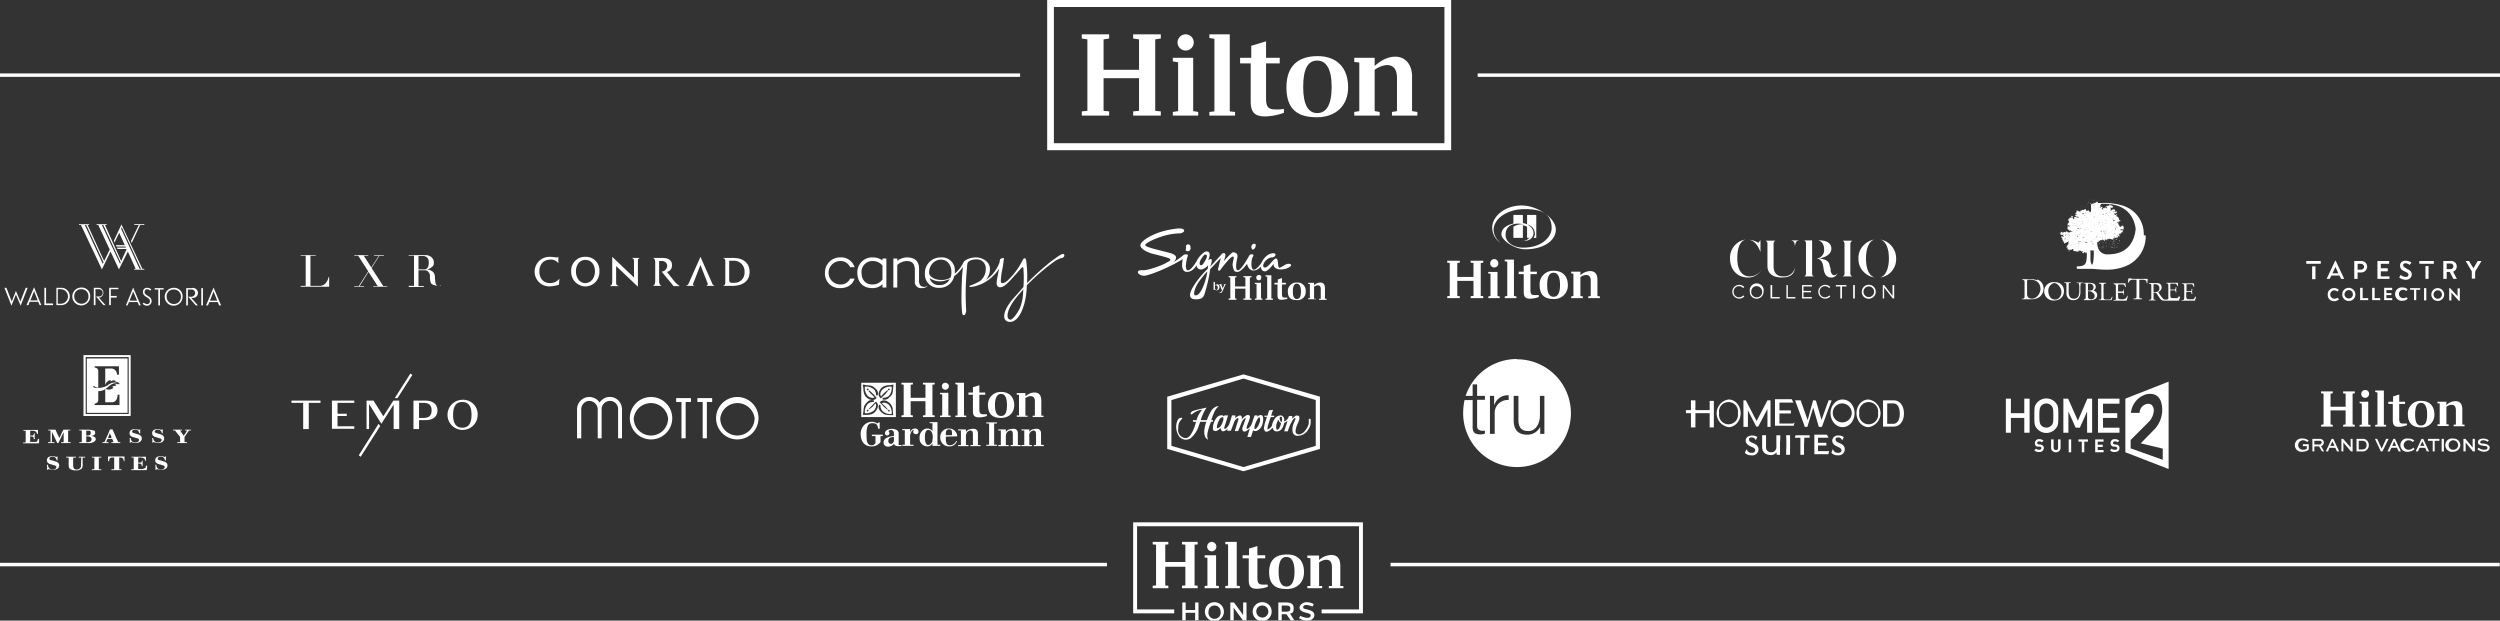<svg xmlns="http://www.w3.org/2000/svg" viewBox="0 0 895.5 222.3"><rect x="0" y="0" width="895.5" height="222.3" fill="#333333" stroke="none"/><g id="Layer_3" data-name="Layer 3"><g id="_2_Line_Horz_Color_CMYK" data-name="2_Line_Horz_Color_CMYK"><path d="M678.4,143.4h-3.9v9.4h3.9c2.1,0,3.6-1.9,3.6-4.7S680.5,143.4,678.4,143.4Zm2.1,4.7c0,2.2-.7,3.4-2,3.7H676v-7.3h2.4C679.7,144.6,680.5,146,680.5,148.1Z" style="fill:#fff"/><path d="M652.6,152.9l3.5-9.5H655l-2.6,7.2v-.4c-.6-2.2-1.9-6.5-1.9-6.6s-.1-.2-.9-.2h-.2v.2c0,.1-1.2,4.2-1.9,6.9l-2.5-7.1H643l3.4,9.2v.3h1l2.1-6.9,2,6.9Z" style="fill:#fff"/><path d="M612.4,146.9h-5.1v-3.5h-1.6v3.5h-1.8v1.1h1.8v5.1h1.6v-5.1h5.1v5.1h1.5v-9.5h-1.5Z" style="fill:#fff"/><polygon points="626.1 147 629 152.6 629.1 152.8 629.8 152.8 633.1 146.5 633.1 152.9 634.2 152.9 634.2 143.4 633.1 143.4 629.2 150.8 625.4 143.5 625.3 143.4 624.5 143.4 624.5 152.9 626.1 152.9 626.1 147" style="fill:#fff"/><path d="M642.3,151.7h-4.9v-3.6h4.1v-1.1h-4.1v-2.8h5l-.6-1.2h-6v9.5h6.7l.3-1.2Z" style="fill:#fff"/><path d="M619.2,143.1a5,5,0,0,0,0,9.9c2.3,0,4.3-2.2,4.3-5S621.5,143.1,619.2,143.1Zm3.3,4.9a3.4,3.4,0,1,1-6.7,0,3.4,3.4,0,1,1,6.7,0Z" style="fill:#fff"/><path d="M660,143.1c-2.4,0-4.3,2.2-4.3,4.9s1.9,5,4.3,5,4.3-2.2,4.3-5S662.4,143.1,660,143.1Zm3.3,4.9a3.4,3.4,0,1,1-3.3-3.5A3.5,3.5,0,0,1,663.3,148Z" style="fill:#fff"/><path d="M669.3,143.1c-2.4,0-4.3,2.2-4.3,4.9s1.9,5,4.3,5a5,5,0,0,0,0-9.9Zm3.4,4.9a3.4,3.4,0,1,1-6.7,0,3.4,3.4,0,1,1,6.7,0Z" style="fill:#fff"/><path d="M627.9,158.7h0c-.8-.3-1.4-.6-1.4-1.3s.6-.7,1-.7a1.4,1.4,0,0,1,1.2.6l.2.4.6-1.2h-.1a3.1,3.1,0,0,0-1.8-.5c-1.1,0-2.3.6-2.3,1.8s1.1,1.8,2,2.2,1.4.6,1.4,1.3-.6.9-1.3.9a1.6,1.6,0,0,1-1.5-.8l-.3-.5-.6,1.3.2.2a3.2,3.2,0,0,0,2.2.7,2.2,2.2,0,0,0,2.5-2.1C629.9,159.6,628.8,159.1,627.9,158.7Z" style="fill:#fff"/><path d="M636.3,156.2v4a1.8,1.8,0,0,1-1.9,1.8,1.9,1.9,0,0,1-1.3-.5,1.7,1.7,0,0,1-.5-1.3v-4.3h-1.4v4.3c0,1.7,1.2,2.8,3.1,2.8a2.5,2.5,0,0,0,2-.9.3.3,0,0,1,.1.2v.6h1.2v-4.4a19.3,19.3,0,0,0,.1-2.3v-.3h-1.4Z" style="fill:#fff"/><path d="M641.2,158.9v-3h-1.4v.3a46.4,46.4,0,0,1,0,5.3v1.4h1.4v-4Z" style="fill:#fff"/><path d="M642.9,156.8h2v6.1h1.3v-3.5c0-.9.1-1.8.1-2.6h1.9v-.9h-5Z" style="fill:#fff"/><path d="M658.9,158.7h0c-.8-.3-1.4-.6-1.4-1.3s.5-.7,1-.7a1.2,1.2,0,0,1,1.1.6l.3.4.6-1.2h-.2a2.7,2.7,0,0,0-1.8-.5,2,2,0,0,0-2.2,1.8c0,1.3,1.1,1.8,1.9,2.2s1.4.6,1.4,1.3-.5.9-1.2.9a1.7,1.7,0,0,1-1.6-.8l-.3-.5-.5,1.3.2.2a3.2,3.2,0,0,0,2.2.7,2.2,2.2,0,0,0,2.4-2.1C660.8,159.6,659.8,159.1,658.9,158.7Z" style="fill:#fff"/><path d="M651.2,162v-2.4h3v-1h-3v-1.8H655l-.6-1.1h-4.5v7h5l.3-1.1h-4Z" style="fill:#fff"/><path d="M377.5,2.5H517.4V51.3H377.5Zm-2.4,51.3H519.8V0H375.1Z" style="fill:#fff"/><polygon points="413.8 14.1 413.8 39.7 415.8 39.9 415.8 41.4 405.9 41.4 405.9 39.9 408 39.7 408 28 395.3 28 395.3 39.7 397.3 39.9 397.3 41.4 387.5 41.4 387.5 39.9 389.5 39.7 389.5 14.1 387.5 13.8 387.5 12.3 397.3 12.3 397.3 13.8 395.3 14.1 395.3 25 408 25 408 14.1 405.9 13.8 405.9 12.3 415.8 12.3 415.8 13.8 413.8 14.1" style="fill:#fff"/><polygon points="427.4 39.8 429.2 40.1 429.2 41.4 420.1 41.4 420.1 40.1 422 39.8 422 22.3 420.1 22 420.1 20.7 427.4 20.7 427.4 39.8" style="fill:#fff"/><polygon points="433.2 40.1 435 39.9 435 13.9 433.2 13.6 433.2 12.3 440.5 12.3 440.5 39.9 442.4 40.1 442.4 41.4 433.2 41.4 433.2 40.1" style="fill:#fff"/><path d="M453.5,20.7h4.9v2h-4.9V35c0,3.2.6,4.2,3.5,4.2a13.2,13.2,0,0,0,2.9-.2v1.4a20.7,20.7,0,0,1-6.7,1.3c-4.2,0-5.2-1.9-5.2-5.5V22.7h-3.8v-2h4V16.4l5.3-1.6Z" style="fill:#fff"/><path d="M482.9,31.3c0,6.4-4.3,10.7-11.2,10.7s-10.9-2.8-10.9-10.7,4.4-11.2,11.2-11.2,10.9,4.1,10.9,11.2m-5.9-.2c0-6.5-2-9.4-5.2-9.4s-5,2.8-5,9.4,1.9,9.4,5,9.4,5.2-2.6,5.2-9.4" style="fill:#fff"/><path d="M507.7,40.1v1.3h-9.1V40.1l1.8-.3V28.1c0-3.3-1.2-4.8-3.7-4.8a9,9,0,0,0-4.3,1.7V39.8l1.8.3v1.3h-9.1V40.1l1.8-.3V22.4l-1.8-.2V20.7h7.3v2.9c2.2-1.8,4.4-3.3,7.5-3.3s5.9,2.4,5.9,7.1V39.8Z" style="fill:#fff"/><path d="M427.6,15.2a2.9,2.9,0,1,1-2.9-2.9,2.9,2.9,0,0,1,2.9,2.9" style="fill:#fff"/><rect x="529.3" y="26.3" width="366.2" height="1.23" style="fill:#fff"/><rect y="26.3" width="365.4" height="1.23" style="fill:#fff"/><rect x="498.1" y="201.6" width="397.3" height="1.25" style="fill:#fff"/><rect y="201.6" width="396.5" height="1.25" style="fill:#fff"/><polyline points="405.9 187.1 405.9 219.7 420.6 219.7 420.6 218.3 407.3 218.3 407.3 188.5 486.8 188.5 486.8 218.3 473.4 218.3 473.4 219.7 488.2 219.7 488.2 187.1" style="fill:#fff"/><polygon points="428.1 222.2 428.1 219.5 424.7 219.5 424.7 222.2 423.5 222.2 423.5 215.8 424.7 215.8 424.7 218.5 428.1 218.5 428.1 215.8 429.3 215.8 429.3 222.2 428.1 222.2" style="fill:#fff"/><path d="M432.9,219a2.2,2.2,0,1,0,4.3,0,2.1,2.1,0,0,0-2.2-2.1,2.1,2.1,0,0,0-2.1,2.1m5.5,0a3.4,3.4,0,1,1-3.4-3.3,3.4,3.4,0,0,1,3.4,3.3" style="fill:#fff"/><polygon points="445.2 222.2 441.9 217.7 441.9 222.2 440.7 222.2 440.7 215.8 442 215.8 445.3 220.3 445.3 215.8 446.5 215.8 446.5 222.2 445.2 222.2" style="fill:#fff"/><path d="M450,219a2.2,2.2,0,0,0,2.2,2.2,2.1,2.1,0,0,0,2.1-2.2,2.1,2.1,0,0,0-2.1-2.1A2.1,2.1,0,0,0,450,219m5.5,0a3.4,3.4,0,1,1-3.3-3.3,3.3,3.3,0,0,1,3.3,3.3" style="fill:#fff"/><path d="M459.1,219.1h1.7c1,0,1.4-.3,1.4-1.1s-.4-1.1-1.4-1.1h-1.7Zm1.6-3.3c2,0,2.7.7,2.7,2.1s-.4,1.7-1.3,1.9l1.5,2.4h-1.3l-1.5-2.2h-1.7v2.2h-1.2v-6.4Z" style="fill:#fff"/><path d="M470.6,216.4l-.5.9a6,6,0,0,0-2.2-.6c-.6,0-1.1.3-1.1.8s.2.5,1.4.8,2.6.7,2.6,2-1.1,2-2.6,2a4.8,4.8,0,0,1-2.9-.9l.5-.8a5.9,5.9,0,0,0,2.6.7c.6,0,1.1-.3,1.1-.8s-.4-.7-1.6-1-2.4-.8-2.4-1.8,1.2-2,2.5-2a5.3,5.3,0,0,1,2.6.7" style="fill:#fff"/><polygon points="427.9 195.1 427.9 209.7 429 209.8 429 210.7 423.4 210.7 423.4 209.8 424.6 209.7 424.6 203 417.4 203 417.4 209.7 418.5 209.8 418.5 210.7 412.9 210.7 412.9 209.8 414.1 209.7 414.1 195.1 412.9 195 412.9 194.1 418.5 194.1 418.5 195 417.4 195.1 417.4 201.3 424.6 201.3 424.6 195.1 423.4 195 423.4 194.1 429 194.1 429 195 427.9 195.1" style="fill:#fff"/><polygon points="435.6 209.8 436.6 209.9 436.6 210.7 431.5 210.7 431.5 209.9 432.5 209.8 432.5 199.8 431.5 199.7 431.5 198.9 435.6 198.9 435.6 209.8" style="fill:#fff"/><polygon points="438.9 209.9 439.9 209.8 439.9 195 438.9 194.9 438.9 194.1 443 194.1 443 209.8 444.1 209.9 444.1 210.7 438.9 210.7 438.9 209.9" style="fill:#fff"/><path d="M450.4,198.9h2.8V200h-2.8v7c0,1.8.4,2.4,2,2.4h1.7v.8a12.4,12.4,0,0,1-3.9.7c-2.3,0-2.9-1.1-2.9-3.1V200h-2.2v-1.1h2.3v-2.4l3-.9Z" style="fill:#fff"/><path d="M463.7,204.8c0-3.7-1.1-5.3-2.9-5.3s-2.8,1.5-2.8,5.3,1.1,5.3,2.8,5.3,2.9-1.5,2.9-5.3m3.4.1c0,3.7-2.4,6.1-6.3,6.1s-6.2-1.6-6.2-6.1,2.5-6.3,6.4-6.3,6.1,2.3,6.1,6.3" style="fill:#fff"/><path d="M481.2,209.9v.8H476v-.8h1.1v-6.7c0-1.9-.7-2.7-2.1-2.7a4.7,4.7,0,0,0-2.5,1v8.4h1.1v.8h-5.3v-.8h1.1v-9.9l-1.1-.2v-.8h4.2v1.6a6.7,6.7,0,0,1,4.3-1.8c2.3,0,3.3,1.3,3.3,4v7.1Z" style="fill:#fff"/><path d="M435.7,195.8a1.7,1.7,0,0,1-1.6,1.7,1.7,1.7,0,0,1,0-3.4,1.7,1.7,0,0,1,1.6,1.7" style="fill:#fff"/><path d="M268.5,97.4c0,3.3-2.4,5-6.3,5h-3.3c.7-.2.9-.4.9-1.4V93.9c0-1,0-1.2-.9-1.5h3.8c3.3,0,5.8,1.6,5.8,5m-5.7,3.9a3.6,3.6,0,0,0,3.9-3.8,3.8,3.8,0,0,0-4-4.1h-1.5v6.9c0,.7.3,1,.9,1Zm-22.1-6.4c0-2-1.9-2.5-3.2-2.5h-3.6c.9.3.8,1.5.8,2.2v5.7c0,.7,0,1.9-.9,2.1h3.3c-1-.2-1-1.4-1-2.1V93.5h1a1.8,1.8,0,0,1,1.9,1.7,2.2,2.2,0,0,1-2,2.1l4.3,5.2h2.2a11.5,11.5,0,0,1-2.7-2.7l-1.9-2.4a2.3,2.3,0,0,0,1.8-2.4M219.3,92v9c0,1-.3,1.2-.9,1.5h3.3c-.9-.4-1-.5-1-1.5V95.3l7.8,7.4V93.9c0-1.1,0-1.2.7-1.5h-3c.8.2.9.4.9,1.5v5.5Zm-9.6,0a4.8,4.8,0,0,1,5,5.2,5.1,5.1,0,0,1-5,5.4,5.2,5.2,0,0,1-5.1-5.4,4.9,4.9,0,0,1,5.1-5.2m-.1,9.4c2,0,3.5-1.7,3.5-4.2s-1.4-4.1-3.4-4.1-3.4,1.7-3.4,4.1,1.4,4.2,3.3,4.2M197.1,93a3.2,3.2,0,0,1,2.9,1.3V91.9c-.2.3-.3.3-.6.3s-1.2-.2-2.6-.2a5.3,5.3,0,1,0,0,10.6,12.8,12.8,0,0,0,3.4-.6l.2-2.2a4.2,4.2,0,0,1-3.4,1.6c-2.4,0-3.8-1.7-3.8-4.2s1.5-4.2,3.9-4.2m53.8,1.9-2.5,6.4-.2.5c0,.3.2.5.7.6h-3.3a1.5,1.5,0,0,0,1.1-.9l4.2-9.5,4.2,9.5a1.3,1.3,0,0,0,1,.9h-3.2q.6-.2.6-.6a1.1,1.1,0,0,0-.1-.5Z" style="fill:#fff"/><path d="M301,101.9a4.2,4.2,0,0,1,0-8.4,3.7,3.7,0,0,1,3.5,2.2h1.6a5,5,0,0,0-5.1-3.5,5.4,5.4,0,0,0-5.5,5.5,5.2,5.2,0,0,0,5.5,5.5c3,0,4.6-1.7,5.1-3.4h-1.6a3.6,3.6,0,0,1-3.5,2.1m15.1-9.3h1.4V103h-1.4v-1.2a5,5,0,0,1-3.7,1.4c-3.4,0-5.3-2.3-5.3-5.5a5.3,5.3,0,0,1,5.5-5.5,5.8,5.8,0,0,1,3.5,1.1Zm0,2.5a4.5,4.5,0,0,0-3.5-1.6,3.9,3.9,0,0,0-4,4.2c0,2.4,1.3,4.2,3.9,4.2a4.2,4.2,0,0,0,3.6-1.8Zm64.7-2.8c-.3.2-.6.1-1.1.3a8,8,0,0,0-2.2,1.2,74.7,74.7,0,0,0-9.7,8.4v.2a22.8,22.8,0,0,1-.2,2.7c-.3,3.5-2.2,10.2-5.8,10.2a1.9,1.9,0,0,1-2.1-2c0-2.1,1.6-4.2,2.5-5.5l3.6-4.1.8-.9a44.7,44.7,0,0,0,0-6.4c0-.6-.1-.9-.6-.5s-1.4,1.6-2.1,2.3-3.1,3.7-4.4,4.3a2.2,2.2,0,0,1-1.3.4c-.8,0-1.2-.6-1.2-1.5a9.9,9.9,0,0,1,.2-1.7c.2-.9.4-2.2.7-3.5a15,15,0,0,1-6.7,5.7h-.1a11.5,11.5,0,0,1-3.4.9c-.4,0-.7-.3-.2-.5a19.6,19.6,0,0,0,3.5-1.6,5.4,5.4,0,0,0,2.1-4.3,3.2,3.2,0,0,0-3.3-3.5c-1.8,0-3,.7-3.2,1.3a4.9,4.9,0,0,0-.2,1.5,96.9,96.9,0,0,0-.3,15.8c-.3,1-.4,1.4-.9,1.4s-.6-.9-.6-1.3a44,44,0,0,1-.2-4.6c0-2.5.1-6.8.3-9.1.1-.6.2-2.3.2-2.3a12,12,0,0,1-3.1,3.3,5.3,5.3,0,0,1-5.5,4.2,4.8,4.8,0,0,1-5-5.1,5.6,5.6,0,0,1,5.8-5.8,4.6,4.6,0,0,1,4.9,5.1v.7a11.3,11.3,0,0,0,3.1-4c.4-.9,2.5-1.8,4.5-1.8s5,1.3,5,4.2a5.8,5.8,0,0,1-1.5,3.9,12.9,12.9,0,0,0,4.9-6.2c.2-1,0-1.6,1.6-1.7a36.7,36.7,0,0,1-.8,5.2,29.6,29.6,0,0,0-.3,3.1c0,1,.9,1,2.4-.2a25.1,25.1,0,0,0,5.5-7.5c.2-.3.4-.5.7-.5s.5.7.6,1.8a43.5,43.5,0,0,1,.2,7.1,97,97,0,0,1,8.5-7.7l2.2-1.6a10.7,10.7,0,0,1,1.9-1.1.6.6,0,0,1,.7.2.8.8,0,0,1-.4,1M340.2,100l-1.6.5a6.4,6.4,0,0,1-5.6-.9,3.3,3.3,0,0,0,3.5,2.5,3.9,3.9,0,0,0,3.7-2.1m.6-2.4c0-2.8-1.5-4.6-3.8-4.6s-4.2,2.1-4.2,4.6,5.1,3.6,7.7,1.8a5.7,5.7,0,0,0,.3-1.8m25.8,6-.6.7c-2.2,2.4-5.1,6-5.1,8.8,0,.7.3,1.4,1.1,1.4s3.2-3.1,3.8-5.5a17.9,17.9,0,0,0,.7-4.7Zm-35.8-.9c-1.1,0-1.6-.9-1.6-2V96.2c0-2.3-1.2-4-4.4-4a6.4,6.4,0,0,0-3.4,1.2v-.8H320v2.1h0V103h1.4V94.9a5.5,5.5,0,0,1,3.3-1.4c1.5,0,2.4.5,2.8,1.7a4.9,4.9,0,0,1,.2,1.5v4a2.2,2.2,0,0,0,2.4,2.5,2.7,2.7,0,0,0,2.2-.8h-.1a2.9,2.9,0,0,1-1.4.4" style="fill:#fff"/><path d="M107.7,102.4h1.8V91.6h-1.8v-.2h5.4v.2h-1.9v10.8h3a2.8,2.8,0,0,0,2.3-.8,4.6,4.6,0,0,0,1.2-2.4h.2v3.5H107.7Z" style="fill:#fff"/><polygon points="126.9 102.5 128.5 102.5 131.9 97.2 128.3 91.6 126.9 91.6 126.9 91.4 131.9 91.4 131.9 91.6 130.3 91.6 133 95.8 135.7 91.6 134 91.6 134 91.4 137.5 91.4 137.5 91.6 135.9 91.6 133.1 96 137.3 102.5 138.7 102.5 138.7 102.7 133.7 102.7 133.7 102.5 135.3 102.5 132 97.4 128.8 102.5 130.4 102.5 130.4 102.7 126.9 102.7 126.9 102.5" style="fill:#fff"/><path d="M146.4,102.4h1.9V91.6h-1.9v-.2H153a4.2,4.2,0,0,1,1.4.6,3.5,3.5,0,0,1,.8,1,2,2,0,0,1,.2,1v.6a3,3,0,0,1-.4.8l-.9.7a3.8,3.8,0,0,1-1.6.4h.7l1,.3.8.5a2.4,2.4,0,0,1,.6.9c.1.2.1.5.2.7v.9c0,.2.1.5.1.8a1.5,1.5,0,0,0,.1.7,1.1,1.1,0,0,0,.3.7.8.8,0,0,0,.7.3h.4l.5-.2v.2h-1.5l-1.1-.2-.7-.4a2,2,0,0,1-.4-.8c-.1-.3-.1-.7-.2-1.1V98.9a2.1,2.1,0,0,0-.3-1.2l-.6-.7-.8-.2h-2.4v5.7h1.9v.3h-5.4Zm3.5-5.9h2.5l.6-.4a1.6,1.6,0,0,0,.4-.7,5,5,0,0,0,.2-1.2,5.2,5.2,0,0,0-.2-1.4,2.2,2.2,0,0,0-.6-.7l-.8-.4h-2.1Z" style="fill:#fff"/><polygon points="759.2 153.2 759.2 155 751.5 155 751.5 142.8 759.2 142.8 759.2 144.6 753.3 144.6 753.3 148 758.4 148 758.4 149.7 753.3 149.7 753.3 153.2 759.2 153.2" style="fill:#fff"/><polygon points="749.4 142.8 749.4 155 747.6 155 747.6 147.4 747.6 147.4 745 153.2 743.5 153.2 740.9 147.4 740.9 147.4 740.9 155 739.1 155 739.1 142.8 740.8 142.8 744.3 150.7 747.7 142.8 749.4 142.8" style="fill:#fff"/><path d="M736.8,144.9c.4.7.5,1.1.5,4s-.1,3.3-.5,4a4.4,4.4,0,0,1-7.6,0c-.4-.7-.5-1.1-.5-4s.1-3.3.5-4a4.4,4.4,0,0,1,7.6,0m-1.3,4c0-2.5-.1-2.8-.6-3.5a2.5,2.5,0,0,0-3.8,0c-.4.7-.6,1-.6,3.5s.2,2.8.6,3.4a2.5,2.5,0,0,0,3.8,0c.5-.6.6-.9.6-3.4" style="fill:#fff"/><polygon points="727 142.8 727 155 725.1 155 725.1 149.7 720.3 149.7 720.3 155 718.5 155 718.5 142.8 720.3 142.8 720.3 148 725.1 148 725.1 142.8 727 142.8" style="fill:#fff"/><path d="M761.3,142.8V162l15.5,6V136.7Zm1.9,17.8v-3l6.6-6.6a6.4,6.4,0,0,0,1.7-3.9c0-1.9-1.2-2.7-2.5-2.4a3.3,3.3,0,0,0-2.6,3.2h-3.1a7.7,7.7,0,0,1,5.6-6.7c2.3-.4,5.3,0,5.6,5.1a10.3,10.3,0,0,1-2.5,7.2l-5.2,5.3,7.9,1.9v4Z" style="fill:#fff"/><path d="M759.1,157.9l-.5.5a1.9,1.9,0,0,0-1-.3c-.5,0-.7.3-.7.6s0,.3.1.3l.5.2h.5a1.9,1.9,0,0,1,.9.4,1.2,1.2,0,0,1,.3.9c0,.9-.7,1.4-1.7,1.4a2.1,2.1,0,0,1-1.7-.6l.6-.6a1.5,1.5,0,0,0,1.1.4c.6,0,.9-.2.9-.5a.5.5,0,0,0-.2-.4l-.4-.2h-.5a1.2,1.2,0,0,1-.9-.3,1.3,1.3,0,0,1-.4-1,1.4,1.4,0,0,1,1.6-1.4,1.9,1.9,0,0,1,1.5.6" style="fill:#fff"/><polygon points="753.5 161.2 753.5 162 750.5 162 750.5 157.4 753.5 157.4 753.5 158.2 751.4 158.2 751.4 159.3 753.2 159.3 753.2 160.1 751.4 160.1 751.4 161.2 753.5 161.2" style="fill:#fff"/><polygon points="747.9 157.4 747.9 158.2 746.6 158.2 746.6 162 745.7 162 745.7 158.2 744.5 158.2 744.5 157.4 747.9 157.4" style="fill:#fff"/><rect x="741" y="157.4" width="0.9" height="4.62" style="fill:#fff"/><path d="M738.1,157.4v3a1.6,1.6,0,0,1-1.7,1.6,1.6,1.6,0,0,1-1.7-1.6v-3h.9v3a.8.8,0,0,0,.8.8.7.7,0,0,0,.8-.8v-3Z" style="fill:#fff"/><path d="M732,157.9l-.6.5a1.7,1.7,0,0,0-1-.3.7.7,0,0,0-.7.6c0,.1.1.3.2.3l.4.2h.5a1.5,1.5,0,0,1,.9.4,1,1,0,0,1,.4.9,1.5,1.5,0,0,1-1.7,1.4,2,2,0,0,1-1.7-.6l.6-.6a1.5,1.5,0,0,0,1.1.4c.5,0,.8-.2.8-.5s0-.3-.1-.4a.6.6,0,0,0-.5-.2h-.5a1.2,1.2,0,0,1-.9-.3,1.7,1.7,0,0,1-.3-1,1.4,1.4,0,0,1,1.6-1.4,2,2,0,0,1,1.5.6" style="fill:#fff"/><path d="M862.4,106.9c0,.1,0,.2-.1.2a2,2,0,0,1-1.5.6,2.4,2.4,0,1,1,0-4.7,1.9,1.9,0,0,1,1.5.6c.1,0,.1.1,0,.2l-.3.4h-.2a1.5,1.5,0,0,0-1-.4,1.5,1.5,0,0,0,0,3,2,2,0,0,0,1.1-.3h.1Zm-14.2-.1h-1.9v-3.6a.1.1,0,0,0-.1-.1h-.6c-.1,0-.2,0-.2.1v4.3h2.9V107c0-.1,0-.2-.1-.2m4.3,0h-1.9v-3.6a.1.1,0,0,0-.1-.1h-.6c-.1,0-.2,0-.2.1v4.3h2.9V107c0-.1,0-.2-.1-.2m4.3-3.7h-2.7c-.1,0-.1,0-.1.1v4.3h2.9V107c0-.1,0-.2-.1-.2h-2v-1.1h1.8V105h-1.8v-1.1h2.1v-.5c0-.1,0-.1-.1-.1m-19.4,3.4h-.2a1.7,1.7,0,0,1-1,.3,1.5,1.5,0,0,1-1.5-1.5,1.5,1.5,0,0,1,1.4-1.5,2.1,2.1,0,0,1,1.1.4h.1l.4-.4v-.2a2.1,2.1,0,0,0-1.6-.6,2.2,2.2,0,0,0-2.3,2.4,2.2,2.2,0,0,0,2.3,2.3,2.5,2.5,0,0,0,1.6-.6.1.1,0,0,0,0-.2Zm43.6-3.4h-.6c-.1,0-.1,0-.1.1v2.7h0l-2.7-2.9h-.3v4.4h.8v-2.8h0l2.7,3h.2a.1.1,0,0,0,.1-.1v-4.4c0-.1,0-.1-.1-.1m-12,0h-.6c-.1,0-.1,0-.1.1v4.3h.8v-4.3c0-.1,0-.1-.1-.1m-2.2,0h-3.4a.1.1,0,0,0-.1.1v.5h1.4v3.7h.8v-3.7h1.4v-.5a.1.1,0,0,0-.1-.1m-23.1,2.3a2.3,2.3,0,0,1-2.4,2.3,2.3,2.3,0,0,1-2.3-2.3,2.3,2.3,0,0,1,2.3-2.4,2.4,2.4,0,0,1,2.4,2.4m-.9,0a1.5,1.5,0,0,0-1.5-1.6,1.6,1.6,0,0,0-1.5,1.6,1.5,1.5,0,0,0,1.5,1.4,1.4,1.4,0,0,0,1.5-1.4m32.7,0a2.3,2.3,0,1,1-4.6,0,2.3,2.3,0,1,1,4.6,0m-.8,0a1.5,1.5,0,1,0-3,0,1.5,1.5,0,0,0,3,0" style="fill:#fff"/><path d="M831.3,93.5v.8a.2.2,0,0,1-.2.2h-4.9a.3.3,0,0,1-.1-.2v-.8h5.2m57.5,0h-1.3L886,96.1l-1.6-2.6h-1.2l2.2,3.7v2.6h1.2V97.3h0l2.2-3.7h0m-33,5.4h-3V97.2h2.4c.1,0,.1-.1.1-.2v-.8a.1.1,0,0,0-.1-.1h-2.4V94.5h2.8a.2.2,0,0,0,.2-.2v-.8h-4.2v6.4h4.3v-1m6.2-2.7c-1-.5-1.3-.8-1.3-1.2s.3-.7.9-.7a2.5,2.5,0,0,1,1.3.5h.1c.1.1.2,0,.2-.1l.4-.5V94h0a3.8,3.8,0,0,0-2-.6c-1.2,0-2,.6-2,1.7s.5,1.6,1.6,2.1,1.4.7,1.4,1.2-.3.8-1,.8a2.9,2.9,0,0,1-1.6-.6h-.3l-.3.6a.2.2,0,0,0,0,.3,3.8,3.8,0,0,0,2.2.7,2,2,0,0,0,2.2-1.8c0-1.1-.6-1.6-1.8-2.1m-32.8-.9h-1a.1.1,0,0,0-.1.1v4.5h1.2V95.4a.1.1,0,0,0-.1-.1m40.5,0h-.9c-.1,0-.1,0-.1.1v4.5h1.1V95.4c0-.1,0-.1-.1-.1M880,99.8c.1,0,.1.1,0,.1h-1.2l-1.3-2.5h-1.1v2.5h-1.2V93.5H878a1.9,1.9,0,0,1,2,2,1.9,1.9,0,0,1-1.3,1.8Zm-1.2-4.4a1,1,0,0,0-1.1-1h-1.3v2h1.3a1,1,0,0,0,1.1-1m-30.9.1a2.1,2.1,0,0,1-2.2,2.1h-1.2v2.3h-1.2V93.5h2.4a2,2,0,0,1,2.2,2.1m-1.1,0a1.1,1.1,0,0,0-1.2-1.1h-1.1v2.1h1.1a1.1,1.1,0,0,0,1.2-1m-7.1,4.3h-1c-.1,0-.2,0-.2-.2l-.5-1h-2.9l-.5,1a.2.2,0,0,1-.2.2h-1l3-6.4a.1.1,0,0,1,.1-.1h.1c.1,0,.1,0,.1.1Zm-2.1-2-1-2.2h-.1l-1,2.2Zm34.1-4.4h-5.1v.8a.2.2,0,0,0,.2.2h4.9c.1,0,.1-.1.1-.2v-.8h-.1" style="fill:#fff"/><path d="M543.3,128.6A19.3,19.3,0,0,0,525,141.8h2.5v-4.1h1.6v4.1h2.8v1.4h-2.8v9.1c0,.8.1,1.4.7,1.7a2.5,2.5,0,0,0,1.3.3h.8v1a3.7,3.7,0,0,1-1.5.3c-2.2,0-3-.7-2.9-3v-9.3h-2.9a23.1,23.1,0,0,0-.5,4.6,19.3,19.3,0,1,0,19.2-19.2Zm-2.9,14.7a4.6,4.6,0,0,0-5,4.8v7.3h-1.7V141.8h1.5V145h.1a5,5,0,0,1,5.1-3.4Zm12.8,12.1h-1.5v-2.5h0a5.1,5.1,0,0,1-4.7,2.8c-3.4,0-4.8-2-4.8-5.1v-8.8h1.7v8.8c.1,2.5,1,3.8,3.6,3.8s4.1-2.7,4.1-5.5v-7.1h1.6Z" style="fill:#fff"/><polygon points="247.5 142.6 242.2 142.6 242.2 144 244.1 144 244.1 157 245.6 157 245.6 144 247.5 144 247.5 142.6" style="fill:#fff"/><polygon points="255.1 142.6 249.8 142.6 249.8 144 251.7 144 251.7 157 253.2 157 253.2 144 255.1 144 255.1 142.6" style="fill:#fff"/><path d="M221.4,157h1.4V146.6a4.8,4.8,0,0,0-.7-2.4,4.3,4.3,0,0,0-7.3,0,4.5,4.5,0,0,0-3.7-2,4.4,4.4,0,0,0-4.4,4.4V157h1.5V146.6a3,3,0,0,1,2.9-3,3.1,3.1,0,0,1,3,2.9h0V157h1.4V146.6a3,3,0,0,1,3-3,2.9,2.9,0,0,1,2.9,2.9Z" style="fill:#fff"/><path d="M233.2,156a6.2,6.2,0,0,1-6.2-6.2,6.2,6.2,0,0,1,12.3,0,6.1,6.1,0,0,1-6.1,6.2m0-13.8a7.6,7.6,0,1,0,7.6,7.6,7.6,7.6,0,0,0-7.6-7.6" style="fill:#fff"/><path d="M264.1,156a6.1,6.1,0,0,1-6.1-6.2,6.2,6.2,0,0,1,12.3,0,6.2,6.2,0,0,1-6.2,6.2m0-13.8a7.6,7.6,0,0,0,0,15.2,7.6,7.6,0,1,0,0-15.2" style="fill:#fff"/><path d="M624.5,105.8l.3.4a2.5,2.5,0,0,1-4.3-1.7h0a2.5,2.5,0,0,1,4.3-1.7l-.4.4a2,2,0,0,0-1.5-.7,1.9,1.9,0,0,0-1.9,2h0a1.9,1.9,0,0,0,1.9,2,2.4,2.4,0,0,0,1.6-.7m7.2-1.3h0a2.5,2.5,0,0,1-2.5,2.5,2.4,2.4,0,0,1-2.4-2.5h0a2.5,2.5,0,1,1,4.9,0m-.5,0a2,2,0,0,0-2-2,1.9,1.9,0,0,0-1.9,2h0a1.9,1.9,0,0,0,2,2,1.9,1.9,0,0,0,1.9-2Zm3.6-2.4h-.6v4.8h3.3v-.5h-2.7Zm5.6,0h-.5v4.8h3.2v-.5h-2.7Zm5.6,2.6h2.7v-.5H646v-1.6h3v-.5h-3.5v4.8H649v-.5h-3Zm7.7,1.8a1.9,1.9,0,0,1-1.9-2h0a1.9,1.9,0,0,1,1.9-2,2,2,0,0,1,1.5.7l.4-.4a2.5,2.5,0,0,0-4.3,1.7h0a2.5,2.5,0,0,0,4.3,1.7l-.3-.4a2.4,2.4,0,0,1-1.6.7m3.9-3.9h1.6v4.3h.6v-4.3h1.6v-.5h-3.8Zm6.2,4.3h.6v-4.8h-.6Zm8.1-2.4h0a2.5,2.5,0,0,1-2.5,2.5,2.4,2.4,0,0,1-2.5-2.5h0a2.5,2.5,0,0,1,5,0m-.6,0a1.9,1.9,0,1,0-3.8,0h0a1.9,1.9,0,1,0,3.8,0Zm6.6,1.5-3-3.9h-.5v4.8h.5V103l3.1,3.9h.5v-4.8h-.6Zm-47-9.4a4.7,4.7,0,0,1-4.2,2.4c-2.7,0-4.4-2.3-4.4-6.4s1.1-6.2,2.9-6.8a6.6,6.6,0,0,0-5.5,6.8c0,4,2.6,6.8,6.4,6.8a5.2,5.2,0,0,0,4.8-2.8m-.3-6.4V86l-.7.9h-.2a6.6,6.6,0,0,0-3.1-1c1.7.3,3.1,1.9,4,4.4M643,95.5a3.9,3.9,0,0,1-4.2,3.5c-2.3,0-3.5-1.2-3.5-3.7v-8a1.1,1.1,0,0,1,.7-1.1h-3.6a1.1,1.1,0,0,1,.7,1.1v8c0,2.6,1.9,4.1,5.1,4.1s4.6-1.2,4.8-3.9m24.8,2.1a6.5,6.5,0,0,0,3.7,1.8c-2-.6-3.1-3.1-3.1-6.8s1.1-6.2,3-6.8a7,7,0,0,0-3.7,1.9,6.3,6.3,0,0,0-2,4.9,6.4,6.4,0,0,0,2.1,5m5.7,1.8a6.5,6.5,0,0,0,3.7-1.8,6.7,6.7,0,0,0,2-5,6.9,6.9,0,0,0-5.6-6.8c1.9.6,3,3.1,3,6.8s-1.2,6.2-3.1,6.8M660,99h3.6a1,1,0,0,1-.8-1.1V87.3a1.2,1.2,0,0,1,.8-1.1H660a1.2,1.2,0,0,1,.7,1.1V97.9A1,1,0,0,1,660,99m-1.8-1.3a1.4,1.4,0,0,1-1.2.9c-.3,0-.8-.2-1.1-1s-.1-.8-.2-1.3-.3-1-.4-1.6c-.5-2.1-3.9-2.1-3.9-2.1s4.6-.5,4.6-3.6c0-.7-.3-2.9-4.4-2.9h-.4c1.4.3,2.2,1.5,2.2,3.2a3,3,0,0,1-2.7,3.3c1.9.2,2.3,1.9,2.5,3.6s1,3.2,2.6,3.2a2.2,2.2,0,0,0,2.4-1.7m-9.1.2V86.1h-2.9a1.1,1.1,0,0,1,.7,1.1V97.9c0,.6-.2,1-.7,1.1h3.6c-.5-.1-.7-.5-.7-1.1m-6.8-11.5c.5.4.6,1.1.7,2.4a3.3,3.3,0,0,1,.6-2.4l.8-.3h-2.8l.7.3" style="fill:#fff"/><path d="M549.8,83.6a3.4,3.4,0,0,0-2.8-3.2V77h3.3v8.2h-1a2.5,2.5,0,0,0,.5-1.6m-4.7-10c-6.1,0-10.6,3.9-10.6,8a6.7,6.7,0,0,0,2.7,5.2h.1a6.1,6.1,0,0,1-2.3-4.7c.4-4.6,6-7.2,11-7.2s9.8.9,9.8,6.8c0,3-3.3,7-10.2,7-3.5,0-6.3-1.9-6.3-4.6s1.9-4,4.6-4a11.8,11.8,0,0,1,2.1.3,5.8,5.8,0,0,0-3.9.8v4h3.4V80.7a5.3,5.3,0,0,1,1.5.5v4h.8a3.4,3.4,0,0,1-3.1,1.1h0c3.3.3,4.6-1.2,4.6-2.9s-1.9-3.2-3.8-3.5V77h-3.4v3.1c-2.2.4-4.3,1.7-4.3,3.8s4.6,5.4,8.6,5.4c6.2,0,10.9-2.9,10.9-7.1s-6.8-8.6-12.2-8.6" style="fill:#fff"/><polygon points="530.4 94.2 530.4 106 531.3 106.1 531.3 106.8 526.8 106.8 526.8 106.1 527.8 106 527.8 100.6 522 100.6 522 106 522.9 106.1 522.9 106.8 518.4 106.8 518.4 106.1 519.3 106 519.3 94.2 518.4 94.1 518.4 93.4 522.9 93.4 522.9 94.1 522 94.2 522 99.2 527.8 99.2 527.8 94.2 526.8 94.1 526.8 93.4 531.3 93.4 531.3 94.1 530.4 94.2" style="fill:#fff"/><path d="M536.4,106l.8.2v.6h-4.1v-.6l.8-.2V98h-.8v-.6h3.3Zm.3-11.7a1.4,1.4,0,0,1-1.5,1.5,1.4,1.4,0,0,1-1.4-1.5,1.5,1.5,0,0,1,1.4-1.5,1.5,1.5,0,0,1,1.5,1.5" style="fill:#fff"/><polygon points="539 106.2 539.9 106 539.9 93.7 539 93.6 539 93 542.3 93 542.3 106 543.2 106.2 543.2 106.8 539 106.8 539 106.2" style="fill:#fff"/><path d="M548.2,97.3h2.3v.9h-2.3v5.6c0,1.5.3,1.9,1.6,1.9h1.4v.7a9.9,9.9,0,0,1-3.1.6c-1.9,0-2.3-.9-2.3-2.5V98.2H544v-.9h1.8v-2l2.4-.7Z" style="fill:#fff"/><path d="M561.6,102.1a4.8,4.8,0,0,1-5.1,5c-3.1,0-5-1.3-5-5a4.8,4.8,0,0,1,5.1-5.1c3.1,0,5,1.9,5,5.1m-2.8,0c0-3-.8-4.4-2.3-4.4s-2.3,1.3-2.3,4.4.9,4.2,2.3,4.2,2.3-1.2,2.3-4.2" style="fill:#fff"/><path d="M573.1,106.2v.6h-4.2v-.6l.9-.2v-5.4c0-1.5-.6-2.1-1.7-2.1a3.4,3.4,0,0,0-2,.8V106l.9.2v.6h-4.2v-.6l.8-.2V98.1l-.8-.2v-.6h3.3v1.3a5.3,5.3,0,0,1,3.4-1.5c1.9,0,2.7,1.1,2.7,3.2V106Z" style="fill:#fff"/><path d="M45.1,109.4h.6l.5-1.2h3.1l.5,1.2h.6L47.7,103Zm2.6-5,1.4,3.3H46.4Zm5,5.1a1.6,1.6,0,0,0,1.6-1.7c0-.8-.5-1.3-1.3-1.8s-1.2-.7-1.2-1.4a.9.9,0,0,1,.9-1,1.8,1.8,0,0,1,1.1.5l.4-.4a2,2,0,0,0-1.5-.6,1.4,1.4,0,0,0-1.5,1.5c0,.9.6,1.4,1.4,1.9s1.1.7,1.1,1.4a.9.9,0,0,1-1,1,1.7,1.7,0,0,1-1.2-.5l-.4.4a2,2,0,0,0,1.6.7m5.9-5.8v-.5H55.4v.5h1.3v5.7h.6v-5.7Zm6.8,2.6a3,3,0,0,0-3.2-3.2,3.2,3.2,0,0,0,0,6.4,3.2,3.2,0,0,0,3.2-3.2m-.6,0a2.5,2.5,0,0,1-2.6,2.6,2.6,2.6,0,0,1-2.5-2.6,2.4,2.4,0,0,1,2.5-2.6,2.5,2.5,0,0,1,2.6,2.6m5.1-1.4a1.4,1.4,0,0,1-1.4,1.4H67.4c.1.1,2.7,3,2.7,3.1h.8l-2.4-2.7h.3a1.8,1.8,0,1,0-.2-3.5H66.7v6.2h.6v-5.7h1.2a1.3,1.3,0,0,1,1.4,1.2m2.8-1.7h-.6v6.2h.6Zm1.1,6.2h.7l.5-1.2h3l.5,1.2h.7L76.5,103Zm2.7-5,1.3,3.3H75.2Z" style="fill:#fff"/><path d="M4.1,109.5l1.6-4,1.7,4,2.5-6.4H9.2L7.3,108l-1.6-3.8L4.2,108l-1.9-4.9H1.6Zm5.4-.2h.7l.4-1.2h3.1l.5,1.2h.6l-2.6-6.4Zm2.7-5,1.3,3.3H10.9Zm6.8,5v-.6H16.5v-5.6h-.6v6.2Zm2.7,0a3.1,3.1,0,0,0,3.3-3.2,3,3,0,0,0-3.3-3H20.2v6.2h1.5m.1-5.7a2.6,2.6,0,1,1-.1,5.2h-1v-5.2h1.1m10.5,2.6a3,3,0,0,0-3.2-3.2,3.2,3.2,0,0,0,0,6.4,3.2,3.2,0,0,0,3.2-3.2m-.6,0a2.5,2.5,0,0,1-2.6,2.6,2.6,2.6,0,0,1-2.5-2.6,2.4,2.4,0,0,1,2.5-2.6,2.5,2.5,0,0,1,2.6,2.6m5.1-1.4a1.3,1.3,0,0,1-1.4,1.4h-1c.1.1,2.6,3.1,2.7,3.1h.7l-2.4-2.7h.3a1.8,1.8,0,0,0-.1-3.5h-2v6.2h.6v-5.7h1.2a1.3,1.3,0,0,1,1.4,1.2m5.6-1.2v-.5H39.1v6.2h.6v-2.7h2.1V106H39.7v-2.4Z" style="fill:#fff"/><path d="M46.9,86.4l2.8-5.8H48.1v-.3h3.6v.3H50.2l-3,6.4Zm-15-6.1H28.3v.3H29l7.5,15.9,3.1-6.4,3,6.4,3.2-6.4,2.8,6.2h-.5v.3h3.6v-.3H51L43.5,80.4l-2.7,5.8.2.7,1.7-3.5,2,4.4H41.5l.2.5h3.2l.2.4H41.9l.2.5h3.2v.2l-1.9,4.1L37.6,80.6h.6v-.3H34.6v.3h.6l4.1,8.8-2,4.1L31.4,80.6h.5ZM43.4,82l.2-.6,6.9,14.9H50Zm-6.9-1.4H37L43.2,94l-.2.5ZM37.1,94l-.3.5L30.4,80.6h.5Z" style="fill:#fff"/><path d="M736.1,101.1a3.3,3.3,0,1,0,0,6.5,3.2,3.2,0,0,0,3.2-3.3,3,3,0,0,0-3.2-3.2m.1,6.2c-1.9,0-2.5-1.8-2.5-3.2s1.2-2.7,2.2-2.7,2.5,1.6,2.5,3.2-1.1,2.7-2.2,2.7m9.8-6.1c.1.1.1.2,0,.2h-.2a.6.6,0,0,0-.5.2,10.9,10.9,0,0,0-.1,1.9v1.1a3.2,3.2,0,0,1-.7,2.2,2.3,2.3,0,0,1-1.8.7,2.5,2.5,0,0,1-1.7-.5,2.7,2.7,0,0,1-.8-2.2v-2.3c0-.9,0-1.1-.5-1.2h-.3v-.2h2.4v.2h-.2c-.6,0-.6.2-.6,1.1v2.1c0,1.5.5,2.5,1.9,2.5s1.9-1.1,1.9-2.5v-1.1a5.9,5.9,0,0,0-.2-2h-.7c-.1,0,0-.1,0-.2H746m3.9,2.9h-.1a1.5,1.5,0,0,0,.9-1.3,1.3,1.3,0,0,0-.7-1.2,3.8,3.8,0,0,0-1.6-.3h-2c-.1,0-.1.2,0,.2h.3c.4,0,.4.2.4.9V106c0,1,0,1.1-.5,1.2h-.1c-.1.1-.1.3,0,.3h2.2c1.7,0,2.5-.7,2.5-1.8a1.6,1.6,0,0,0-1.3-1.6m-2-2.3c0-.2.1-.2.2-.2h.4a1.3,1.3,0,0,1,1.4,1.3c0,.9-.5,1.2-1.5,1.2s-.5,0-.5-.3Zm1,5.4a1.1,1.1,0,0,1-.8-.3c-.2-.2-.2-.7-.2-1v-1.4c0-.2.1-.2.6-.2s1.8.8,1.8,1.6a1.2,1.2,0,0,1-1.4,1.3m7.8-1a3.8,3.8,0,0,1-.4,1.3h-4.4c-.1,0-.1-.2,0-.2h.3c.5,0,.5-.2.5-1.1v-3.4c0-1,0-1.2-.6-1.2h-.2c-.1-.1,0-.2,0-.3h2.4c0,.1.1.2,0,.3h-.2c-.6,0-.6.2-.6,1.2v3.2c0,.6,0,.9.2,1.1s.3.2,1,.2h1.2a2.9,2.9,0,0,0,.6-1c.1,0,.2,0,.2.1m5.4,0a5,5,0,0,1-.4,1.3h-4.6c-.1,0-.1-.2,0-.2h.3c.5,0,.5-.2.5-1.1v-3.4c0-1-.1-1.1-.6-1.2h-.2a.4.4,0,0,1,.1-.3h4.1c.1.2.1.9.2,1.3h-.3c-.1-.4-.2-.8-.7-.9H759c-.3,0-.3,0-.3.3v1.9c0,.3.1.3.3.3h1.4c.1,0,.2-.1.2-.3v-.4h.2v1.9h-.2v-.4a.3.3,0,0,0-.3-.3H759c-.2,0-.3,0-.3.3V106a2.2,2.2,0,0,0,.2,1c.1.1.3.2,1.1.2a2.2,2.2,0,0,0,1.2-.2c.2,0,.5-.4.7-.9s.2,0,.2.1m-32.4-5.8a6.1,6.1,0,0,0-2.4-.4h-2.8c-.1.1-.1.3,0,.3h.2c.5.1.5.3.5,1.1v4.2c0,1.2,0,1.3-.7,1.4h-.2c-.1,0-.1.2,0,.2h3.2a5.1,5.1,0,0,0,2.5-.5,3.6,3.6,0,0,0,2-3.3,3.3,3.3,0,0,0-2.3-3.3m-2,6.8a1.4,1.4,0,0,1-1.3-.5,1.9,1.9,0,0,1-.3-1.2v-4.1a1.4,1.4,0,0,1,.2-.9h1c3,0,3.6,2.1,3.6,3.3s-1,3.5-3.2,3.5m36.1-7.1h5.5c0,.4-.1,1-.1,1.4s-.2,0-.3,0a1.5,1.5,0,0,0-.2-.8,2.3,2.3,0,0,0-1.3-.3h-.8c-.3,0-.3,0-.3.4v4.9c0,1.2,0,1.4.6,1.4h.4v.3h-3c-.1,0-.1-.2,0-.3h.4c.6,0,.6-.2.6-1.4v-5c0-.3,0-.3-.4-.3h-.6a2.1,2.1,0,0,0-1.4.3,2.5,2.5,0,0,0-.4.7h-.3c.1-.5.1-.9.2-1.3s.8-.1,1.3-.1m16.9,6.1a2.5,2.5,0,0,1-.7.9h-1.2c-.8,0-1-.1-1.1-.2s-.2-.5-.2-1v-1.3c0-.2,0-.3.3-.3h1.3c.2,0,.2.2.3.4v.3h.3c0-.2-.1-.6-.1-.9s.1-.7.1-.9h-.3v.4c-.1.3-.1.3-.3.4h-1.3c-.3,0-.3,0-.3-.3V102c0-.4,0-.4.3-.4h1.6c.4.2.5.5.7.9h.2c0-.4-.1-1.1-.1-1.2H776c-.1,0-.1.2,0,.2h.1c.6.1.6.2.6,1.2v3.4c0,1,0,1.1-.6,1.2h-1a15.8,15.8,0,0,1-1.9-2.5c0-.1-.1-.2,0-.3a1.7,1.7,0,0,0,1.1-1.5,1.6,1.6,0,0,0-.7-1.4,4.1,4.1,0,0,0-1.6-.2h-2.1a.2.2,0,0,0,0,.3h.3c.4,0,.4.2.4,1.1v3.4c0,1,0,1.1-.6,1.2h-.2a.1.1,0,0,0,0,.2h2.3c.1,0,.1-.2,0-.2h-.2c-.5-.1-.5-.2-.5-1.2v-1.2c0-.2,0-.2.4-.2a.8.8,0,0,1,.7.3l.9,1.4c.7,1,1.1,1.2,1.9,1.2h5.2a10.4,10.4,0,0,0,.4-1.3s-.2-.1-.2,0m-8.7-1.8h-.6v-2.5c0-.3,0-.3.6-.3a1.4,1.4,0,0,1,1.5,1.4,1.4,1.4,0,0,1-.5,1.2,1.6,1.6,0,0,1-1,.2m14.6,1.8a10.4,10.4,0,0,1-.4,1.3h-4.7c-.1,0-.1-.1,0-.2h.3c.5-.1.6-.2.6-1.2v-3.4c0-1,0-1.1-.6-1.2h-.1c-.1,0-.1-.2,0-.2h4.1a9.7,9.7,0,0,1,.2,1.2h-.3c-.1-.5-.2-.8-.7-.9h-1.6c-.2,0-.2,0-.2.4v1.9c-.1.2,0,.2.3.2h1.3c.1-.1.2-.1.2-.4v-.4h.3c0,.2-.1.6-.1.9s.1.7.1.9h-.3v-.3c0-.2-.1-.3-.3-.4h-1.2c-.3,0-.4.1-.4.3V106a1.9,1.9,0,0,0,.2,1c.1.1.3.2,1.2.2h1.2a2.6,2.6,0,0,0,.6-.9c.1-.1.2,0,.3,0" style="fill:#fff"/><path d="M744.5,80.7Zm3.4,3.4Zm10.4,2Zm-14-3.6Zm6.9,3.2Zm17.4-1.3a11.6,11.6,0,0,1-6.2,10.5,17.5,17.5,0,0,1-7.9,1.7c-2.2,0-4.5-.3-5.7-.3h-4.7a.7.7,0,0,1-.1-.9h.8c2.1-.3,2.7-.7,2.7-4.4v-.6h-.2c0,.2.1.3,0,.3h-.2c0-.1.1-.2,0-.2h-.2c0-.1.2-.1,0-.1s-.2.2-.2,0,0,0,0-.1h-.3c.1.1.1.1,0,.2h0c0,.1.1.2,0,.2h-.3c.1,0,.2-.1.1-.1h-.3c0-.2-.1-.1,0-.2v-.2c.1,0,.2,0,.2-.1h-.1c0-.1,0-.2-.1-.1h-.5s.1-.1,0-.1-.1-.1-.2,0h-.1s-.1.2-.1.1l.2-.4h-.1c0,.1,0,.1-.1.1H745a.3.3,0,0,1-.1.2h-.1v-.2h0c-.1,0-.2-.1-.2,0s.2,0,0,.1v.2h0c0,.1,0,.1-.1.1h-.7c-.1,0-.1,0-.1-.1s.1-.1,0-.1h-.3s.1,0,0,.1,0,.2-.1.1h-.1v-.2h-.2c-.1,0,0-.1-.1,0h-.2c-.1,0,0-.2,0-.2s0-.2-.1-.2v-.2c.1,0,.2,0,.1-.1h-.3s0,.2-.1,0h-.1c-.1,0-.2.1-.1.2s.1.1,0,.1h-.3c-.1,0,0-.1-.1,0h-.3c-.1.1,0,.1-.1.1h-.1s.1,0,0,.1H741s.1-.3,0-.3a.1.1,0,0,0-.1-.1h-.2c0,.1.1.1,0,.1h-.2l.2-.2s.1,0,0-.1,0-.2-.1-.2-.2.2-.2.1v-.2h.3v-.2h-.2c0,.1.1.1-.1.1s-.2.1-.2,0,0-.1,0-.2a.4.4,0,0,0,.2-.3v-.2c-.1-.2-.2-.2-.1-.2h.2c.1.1.1.2.2.1s.1-.1,0-.2v-.2c.1-.1.1,0,.1,0h.1c.1-.2,0-.2.1-.2s-.1.1,0,.1h.2c0-.1-.1-.1-.2-.1s-.2,0-.2.1,0-.2.1-.3v-.2c0-.1,0-.1.1-.1v-.3h-.2c-.2.1,0,.2-.2.2h-.4c-.1.1-.2.1-.1.1h.3c0,.1-.2,0-.1.1s.1.1,0,.1h-.4c-.1.1-.1,0-.1.1h-.1c-.1,0,0,.1-.1.1h-.2c-.1,0-.2-.1-.1-.1s.1-.3,0-.3h-.1v-.2h.1c0-.1.1-.1.1-.2s-.2,0-.2.1h-.4v-.2h.1s0-.2.1-.2v-.2h-.2c-.1,0-.1-.1,0-.2h-.3c0-.1.2-.1.2-.1h.1a.1.1,0,0,1-.1-.1s.1-.1,0-.1,0-.1.1-.2h-.5c-.1-.1,0-.1.1-.1s-.1-.1,0-.1.1-.1,0-.2h.1a.1.1,0,0,0-.1-.1c-.2,0-.1-.1,0-.1h.3c.1,0,0,.1.1.2s.1-.3.1-.1.1.1.3,0,0-.1.1-.2h-.3c-.1-.1,0-.1,0-.1v-.2a.1.1,0,0,1,.1-.1c.1-.1,0-.1,0-.1h-.3c.1.1.1.1,0,.2h-.2c0,.1,0,.1-.1,0h-.1v-.2h-.2a.1.1,0,0,1-.1.1h-.1c-.1,0,0-.1,0-.1a.2.2,0,0,0,.2-.2h-.2a.1.1,0,0,1,.1-.1h-.1c-.1,0,0-.1,0-.1s.1-.1.1-.2,0-.1,0-.1h0s.1-.2.2-.2v-.2h.1v.2a.1.1,0,0,0,.1.1h.3v.2h0s-.1,0,0,.1.1,0,.1,0v-.2c0-.1.1-.1,0-.2h.2v.2h.2v-.2h.3l.2.2h.1v-.2h0a.1.1,0,0,1,.1-.1h0c0-.1.1-.1.1-.2h.1a.3.3,0,0,0,.1.2h.3v.2h.4c0,.1,0,.2.1.2h.1v-.2h.3v-.2h.8v-.2h-.5a.1.1,0,0,1-.1.1h0c.1,0,0-.1,0-.1s.1,0,.1-.1h0a.3.3,0,0,1-.1-.2h-.3v.2h-.3a.1.1,0,0,1,.1-.1s-.1-.1,0-.1h0v-.2h-.4a.1.1,0,0,1-.1-.1h.1c-.1,0,0-.1,0-.1h-.2V81l.2.2h.2c0-.1-.1-.4,0-.4v.2l.2.2a.2.2,0,0,0,.2-.2h0c.1-.1.2-.2.1-.2a.1.1,0,0,1,.1-.1h-.1c-.1,0-.1.2-.2.2l-.2.2c-.1-.1-.1-.1,0-.2v-.2h-.3a.1.1,0,0,1-.2,0v-.4h.2c.1,0,.1-.2,0-.2h-.2a.1.1,0,0,1,.1-.1c.1-.1,0-.2.1-.2h.3s-.1-.2,0-.2l.2-.2h-.3s.2-.1.1-.2h-.1c0-.1.1-.1,0-.2s-.2.2-.2.1.1-.2.1-.3h-.2l.3-.3h.2a.1.1,0,0,0,0-.2h-.2c0-.1.4-.2.4-.2v-.2h.3c0-.1,0,.2.1.2s.2,0,.2-.1v-.3c-.1-.1,0-.3,0-.4h.2l.2.2h.2l-.2.3a.2.2,0,0,0,.1.3.5.5,0,0,0,.1.3h.4v-.5h-.1l.2-.2s.2.1.2,0h.7l-.2-.2h-.3v-.3s-.1-.1-.1.1-.3.1-.2,0l.2-.2a.4.4,0,0,1,.1-.3c.1,0,0,.1.1.1s.3,0,.3-.1a.2.2,0,0,0-.2-.2h-.2c0-.1.1-.2,0-.2s-.1.2-.2.1.2-.2.3-.3.1-.1.2-.1v-.2h-.2c.1,0,.1,0,.1-.1h.3c.1,0,.1-.1,0-.1h-.2c-.1.1-.1,0-.1,0h.2v-.2h-.1c-.1-.1,0-.1.1-.1h.2c.2,0,.1.1.2.1s.1-.1.1,0,0,.1.2.1.1.3.2.3.2-.1.1-.1.1-.1.1-.2.1.1.2.1,0-.2.1-.2,0-.1.1-.2.1.1.1.1,0,.1.1.1.1,0,.1-.1.1-.2.2-.2h.4c.1-.1.1.1.2.1h.1c-.1-.1-.1-.1,0-.2h.1c-.1-.1,0-.1.1-.2h.3a.1.1,0,0,0,.1.1c.1,0,0,.1-.1.2s0,.1.1.1.1.1.1.2h.3c0-.1.1-.1.2,0h.2c.1-.2-.2-.1-.2-.1h.2v-.2c.1,0,.1.2.2.2a.1.1,0,0,1,.1.1v.2c-.1,0,0,.1.1.1h.3c.2.1.3.3.3.1V73h.1c0,.1,0,.2.1.2v-.2h.1c0,.2,0,.3.1.2s0-.1.1-.2.1.1.1-.1.1,0,.1,0h.1c.1,0,.2.1.2-.1s-.1,0,0-.1v-.2h.1v.3c0,.1,0,.2.1,0s.1-.1.2-.1h.1s-.1-.1,0-.1h.2l.3-.2c0-.1.2-.3.2-.1l.2.2c.1.1.2.1.1.2h1.5a22.3,22.3,0,0,1,7.8,1.1,10.6,10.6,0,0,1,7.1,10.4M744.2,73.9h0m.1.2h0m.1-.2h0m-.2,1h0c.1-.1.1-.1,0-.1m-.2.8h0m.1.1h0c0,.1,0,.1.1.1a.1.1,0,0,0-.1-.1M742,77.9h0m-.1,1.8h0s-.1,0,0,.1h0c.1-.1,0-.1,0-.2M739,85.1h0m0,.4h0m1.8,4.4h-.1c0,.1,0,.1.1.1h0m.2,0c-.1,0-.1.2,0,.1h0m11.5-11h0c0-.1,0-.1-.1-.2v0h-.1c-.1,0-.1,0,0,.1h.3m.4.9h.2a.1.1,0,0,0-.1-.1h-.1c.1.1,0,.1,0,.1h0m.1-2.2h0m1.2-1.3h-.1v.2h-.1c0-.1,0-.1.1-.1h.3s-.1-.1,0-.1h0a.1.1,0,0,0,.1-.1h-.2m.2,0h-.1c0,.1,0,.2.1.1m.8.7h-.1a.1.1,0,0,0-.1.1h.2Zm.4-.6h0m.1-.2h0m.3,9.4h0m.1-5.3h0c-.1,0-.1.1,0,.1m.2-1.9h0c.1,0,0-.1,0,0h0m.1-.1h.4a.1.1,0,0,1,.1-.1h-.5m0-.2h.1c-.1,0-.1.2-.1.2m.3-.9h0Zm0,.1h0m-.1.7h0m.1-1.1h0Zm.1.7h0c0,.1-.1.1,0,.1m-.1-.4h0m.1.5c.1-.1,0-.1,0-.1h0m.1-.3h0m0-.4c.1,0,0-.1,0-.1h0m.1.3Zm0-.2s-.1.1,0,.1h0m.1,3H757a.1.1,0,0,0,.1.1h0m.5.2h0m.1.3h0m0-.2h0m.1-.2c.1,0,0-.1,0-.1h0m-.2,1.3h0a.1.1,0,0,1,.1.1h.1c.1-.1.1-.1,0-.1h0a.1.1,0,0,0,.1-.1h-.1s-.1,0,0-.1h-.2m.3-.8h0m0,.3h.2c0-.1,0-.1-.1-.2h-.1m.3.6h0m.1-.6h0Zm.1,1.7h0m0-.8c.1,0,0-.1,0-.1s-.1.1,0,.1m.2-.4h0c.1,0,.1-.1,0-.1m-.1.2h0m.3-.2s-.1,0,0,.1h0c-.1,0-.1,0-.1-.1h.1m-.1,1.2Zm-.1-.6Zm-.1-.2c.1,0,.1-.1,0-.1h0m-.1,2.5h-.2s.1-.1,0-.1h-.1c-.1,0,0-.1,0-.1h.3m0,.4h0a.1.1,0,0,1-.1.1h-.1a.1.1,0,0,1-.1-.1H758c0,.1,0,.1.1.1h.7c-.1,0-.1,0-.1-.1h-.3Zm.1-.2h.1a.1.1,0,0,0-.1-.1h0a.1.1,0,0,1-.1.1h.1m.2-.1c.1,0,0-.1,0-.1h0m.3,2.3h.2a.1.1,0,0,0,.1-.1H759c-.1,0,0,.1,0,.1m.1-1.2h0m.2,1.7h0m0-.6s-.1.2,0,.2.1-.1,0-.2m0,1.5h0Zm-.1-1.9h0m-.1-.1h0c.1-.1,0-.1,0-.1m.1,1.1h0c-.1,0-.1.1,0,.1m-.1-.1a.1.1,0,0,0,.1-.1.1.1,0,0,0-.1.1m-.1.5h-.2v.2h-.3s.1-.1,0-.1h-.2a.1.1,0,0,0,.1-.1h0a.1.1,0,0,0,.1.1h-.1c0,.1,0,.1.1.1h.3a.1.1,0,0,0,.1-.1h-.1a.1.1,0,0,0,.1-.1h.1m-.6,1.1h.1c-.1,0-.1.1,0,.1h-.2c0,.1,0,.1-.1.1h.2m-.3.1h0c-.1,0-.1,0-.1.1h-.2a.1.1,0,0,1,.1.1h.2Zm-.1.3h0m-.2-.2v-.2h0m-.2-.5h-.2c0-.1.1-.1.1-.2h.1m-.3.8c-.1,0-.1,0,0,.1h0c0,.1,0,.1-.1.1h0s-.1.1,0,.1h.1m-.9-.1h.4c.1,0,.1,0,.1-.1h-.4a.1.1,0,0,0-.1-.1h0a.1.1,0,0,1-.1-.1H756a.1.1,0,0,0,.1.1h.3m0,.9h0m-.3-.8h0m0,.4h0m.1.4h0a.1.1,0,0,1,.1-.1h-.1Zm-.9-1h.1a.1.1,0,0,1-.1.1h0m0,.2h0m-.2-2.4h0c.1,0,.1,0,.1-.1h-.1m0,1.9h0c-.1,0-.1,0-.1-.1h.1m-.1,0a.1.1,0,0,0,.1.1.1.1,0,0,0-.1-.1m0,.3h0m-.4-1.9h0c0,.1,0,0-.1,0h.1a.1.1,0,0,0,.1-.1h.1a.1.1,0,0,0-.1.1h-.2v-.2h.1c0-.1.1,0,.1,0h-.1m-.1,2.2h.1c0-.1,0-.1-.1-.1h.1v-.2m0-1.2h0s-.1.1,0,.1m0,.2c.1,0,.1,0,.1-.1a.1.1,0,0,0-.1.1m.1.8s-.1.1,0,.1h0m-.4-.7h0v.2h0s.1-.1,0-.1m0,.7h0s.1,0,0-.1m-.3-1.2h.2c0-.1,0-.1-.1-.1h-.1Zm.1-.3h0m.1,1h0s-.1.1,0,.1m0,.7c.1,0,0-.1,0-.1h0m-.2.1h0m-.1-1.5c.1-.1,0-.1,0-.1h0m.1-3.6h0c0-.1,0-.1-.1-.1h0v.2h.1m-.2,3.2h0Zm0,.9h0m-.1.7h-.1c-.1,0-.1,0-.1.1h.1a.1.1,0,0,1,.1-.1h0m0,.7s-.1.1,0,.1h0m-.2-.2h0s0,.2.1.2h-.1m-.1-.2c-.1,0-.1.1,0,.1s0-.1,0-.1m-.2-.2H753v.2h.1v-.2h0m0-.2h0m-.2-4.8h-.1s-.1.1,0,.1h.1m0,5.1c0,.1-.1.1,0,.1h0m-.1-6h.1a.1.1,0,0,1,.1-.1h-.5c.1.1.1.1,0,.1h0a.1.1,0,0,0,.1.1h.2Zm-.1,5.3h0m-.4.5h-.1c.1.1.1.1,0,.1h.1m0,.2c-.1,0,0,.2,0,.1s0-.1,0-.1m-.1-.2h0c-.1.1-.1.1,0,.1m-.1-.2h.1c0-.1-.1.1-.1.1m.1-1.5H752s-.1.1,0,.1h0c.1,0,0,0,0,.1h.2Zm-.4,2.9h0v-.2h0m-.1-3.7h-.2c0,.1,0,.1-.1.1h.3m-.2-.2h0c-.1,0,0-.1,0-.1m-.1,1.5h0c.1-.1.1-.1,0-.1m-.2-7.3a.1.1,0,0,0-.1-.1h.1m-.1,4.2h0c.1-.1,0-.1,0-.1m-.1-4h0m.2,1.1h0c-.1,0,0,.1,0,.1m0-.9h0m0,1.5h0m0,.4h0m.1-1.1a.3.3,0,0,0-.1-.2h0a.1.1,0,0,0,.1.1m0-.8h0m0-4Zm.4,6.8h0c0-.1,0-.1-.1-.1h.1m-.1,1.6h0m-.1-3.4h-.1a.1.1,0,0,0,.1-.1m-.1-1.5h0m.1.7Zm0-.1h0Zm.1-.1h0Zm0-.3h0Zm0-1.4h0a.1.1,0,0,0-.1.1h.1m.1.8Zm0-.8h0m0-3.4c-.1,0-.1.1,0,.1s0-.1,0-.1m-.1,1h0m-.1-1.7h0c.1,0,.1-.1,0-.1m.1-.1h0m-.1,1.8h0m-.1,2.4h0m0-2.5h0m0-2.2c0-.1,0-.1-.1-.1h.1m-.1,12.2h0c0,.1-.1.1,0,.1m0-3.1h0m.1,1.6c0,.1-.1.1,0,.1s0-.2,0-.1m0-.1h-.1c0,.1.1.1.1,0m.5-.4c0-.1,0-.1-.1-.1a.1.1,0,0,0,.1.1m.1-.1V85h.2c-.1,0-.1.1-.1.2h.1c.1,0,0-.1,0-.1H752Zm0-1.5h0m.4-3.7h0Zm.2,2.3h-.1v.2h.1m.1-2.1h0c0,.1-.1.1,0,.1m-.2,2.6a.1.1,0,0,0-.1-.1h.1m0,0h0m-.2,1.3h.1v.2h0c.1,0,.1-.1,0-.1h0a.1.1,0,0,0-.1.1m.2,2.8c.1-.1.1-.1,0-.1h0m-.1-.9h0c-.1,0,0,.1,0,.1m0,1.3Zm-.1.1h0c.1,0,.1.1.1,0h-.1m.1-.4h0c-.1,0,0,.1,0,0m-.1-.7h0c.1-.1,0-.1,0-.1h0Zm-.5,3.2h0m0-1.5h0m.1,0h0m0,1.5a.1.1,0,0,0-.1.1.1.1,0,0,0,.1-.1m0,.3c.1,0,0-.1,0-.1s-.1.1,0,.1m0,.7Zm.1-1.4h.1a.1.1,0,0,0-.1-.1h0m.5-.2h0Zm.1.9c.1,0,0-.1,0-.1s-.1.2,0,.1m.5-6.1h0m0-.2h0m0-1.8h.2c-.1,0-.1,0-.1.1h.1a.1.1,0,0,0,.1-.1h-.3m0-.1H753a.1.1,0,0,0,.1.1m.2-1.4h0c-.1,0-.1.1,0,.1m.3.7Zm.1-.5h0s-.1.1,0,.1m-.2,7.7h0m-.4-2.2h.1v-.2h-.1m0-1.6s-.1,0,0,.1,0-.1,0-.1m-.1,1.9h0m.1.2h0s-.1,0,0,.1m0,.1h0m.1-2.3h0m.1-.6a.1.1,0,0,0-.1-.1h.1m0,4.5h0a.1.1,0,0,0,.1-.1h0c-.1,0-.1,0-.1.1m.1-.7h0c-.1,0,0,.1,0,.1m-.1,1.6h0c-.1.1-.1.1,0,.1m-.1.1h.2a.1.1,0,0,0-.1-.1h-.1m.3-2.5h0s.1,0,0-.1h-.1a.1.1,0,0,0,.1.1m-.1-.4h0m.1.9c.1,0,0-.1,0-.1h0m.1-.6h0c-.1,0-.1.1,0,.1m0-2.1c.1-.1,0-.1,0-.1h0m0,1.6a.1.1,0,0,0,.1.1h-.1m.2-2.2h-.4c-.1,0-.1.1,0,.1h.4m-.3-.6a.1.1,0,0,0-.1.1h.1Zm.1-.6h0m0-1.5c.1,0,0-.1,0-.1h0m.1.8h0m-.1-1.4h0m-.3,2h-.1c.1,0,.2,0,.1-.1h0m-.1.8h0c0,.1-.1.1,0,.1h0m-.1.9a.1.1,0,0,0,.1.1h-.1m-.1,4.6h0m0,1h0c0-.1-.1.2,0,.1m.2-2.3h0l-.2.2h.2Zm0,2.2h0m0-.1c.1-.1.1-.1,0-.1h0m.4-.7c.1,0,0-.1,0-.1h0m.2-5.6h-.1c0,.1-.1.1,0,.1h.1m0-2.9s-.1.1,0,.1h0m.1-1s-.1,0,0,.1h0m.1-.1h0c-.1,0-.1.1,0,.1m0-.1h0m0-1.1h0m.2,3.3h0m-.1.1h0c.1,0,.1,0,0-.1m.3,3.9h-.1v-.2h.1Zm0-1.7h0m-.1,3.2h0Zm.1-.8h-.1a.1.1,0,0,1-.1-.1h.1c0-.1.1-.1.1-.2m-.1-.1h0m-.3,0c0,.1,0,.2.1.2v-.2m.3-.8v-.2h-.1v.2h.3m-.4-1.5h.2c.1,0,.1,0,.1-.1h-.3s-.1,0,0,.1h0m0-1h.1c-.1.1-.1,0-.1,0h0m.3-.4a.1.1,0,0,1-.1-.1h0c-.1,0,0,0,0,.1h.1c.1-.1,0-.1,0-.1m-.1-.8Zm0-2.2h0m0,1.3h0m-.1-.9h0m-.2,1.5h.1a.1.1,0,0,0,0-.2h0v.2m0,1.7h0m.1,1.9h.1c.1,0,.1,0,.1-.1H754c0-.1.1-.1,0-.1h-.1c0-.1.1-.1,0-.1h0c-.1,0-.1.1,0,.2h0m1.1-7.5h0m.3.4h0m.1-1.2h0m0,.4h0m.5,2.3Zm0,4.1h0m0-.2h0m0-1.6h0m0-2c.1,0,0-.1,0-.1h0m0,6.9h-.1v-.2h.1m.2.1h0m.4-4.5Zm.3.3h0m.2.3h.2a.1.1,0,0,0-.1.1H757Zm.4,2.9h.2a.1.1,0,0,1-.1-.1h-.1Zm.1-2.7h0c-.1,0-.1.1,0,.1m.1,4.8c-.1.1-.1.1-.1.2h.1v-.2h0m0-1.5h-.2a.1.1,0,0,0-.1.1h-.2a.1.1,0,0,1,.1.1h.2c.1,0,.1,0,.1-.1h.1Zm-.2,2.3h0m0-.8c.1,0,.1,0,0-.1s-.1.1,0,.1m-.1,1.6c.1-.1,0-.1,0-.1s0,.1,0,.1m0,.2c-.1,0,0,.1,0,.1h0m-.1-1h.1v-.2a.1.1,0,0,0-.1.1h-.1a.1.1,0,0,0-.1.1h.2m-.7-.4h.2c.1,0,0,0,0-.1h-.2m0-.7h0m0,1.7a.1.1,0,0,1,.1.1h.1c0-.1-.1-.1-.1-.2h-.1m.2.2c.1,0,0,0,0-.1h0m0-.3h.1c0-.1,0-.1-.1-.1h0m0-1.7s-.1.2,0,.1.1,0,0-.1m.1,0h-.1c.1,0,.1.1.1,0m0-.7h.1s.1-.1,0-.1h-.1m.2-.2h.1l-.2-.2a.1.1,0,0,0-.1-.1h.2m0,1.2h0c.1,0,.1,0,0-.1Zm0,.4h0m.2-.4c-.1-.1-.1,0,0,.1h0c.1,0,0-.1,0-.1m0,.4h0m0-1.8c.1,0,.1-.1,0-.1s-.1.1,0,.1m.3-.1h0m.2-.2h-.2a.1.1,0,0,1,.1.1Zm-.3-.1h.1v-.2h-.1m0-.3h0m-.1.1H757a.1.1,0,0,1,.1-.1h.1a.1.1,0,0,1-.1.1h.3c0-.1,0-.1-.1-.1m-.5-1.5h0Zm0,.6h0m0-1.5h.1c0-.1-.1-.1-.1,0h0m0,.4h0m0,.4h0m.2-.3h0m.1,1.6h0m-.1-.3h0m.3-2.1h0m-.1-.1s-.1,0,0,.1.1,0,0-.1m-.5-1.5h0m-.1-2h0m-.1,3.7h.2a.2.2,0,0,0-.2.2m.1.7h0m.1-.7h0m0,1.7h0c-.1.1-.1.1,0,.1m0-.6h0m-.2-1.5h0m-.2.9h0m.1-.2h0m0,1.2h0c-.1,0-.1.1,0,.1m0-1.5h0c.1,0,.1-.1,0-.1h0m0,1.6h0m-.2.7h0m.2-3.3h0m0-1.1h0m0-1c-.1.1-.1.1,0,.1h0m-.1.9h0m0,1h-.1a.1.1,0,0,0,.1.1h0m0-2h-.1c.1,0,.1,0,.1-.1m-.1.3h0m0,5.5h.4c.1,0,.1,0,.1.1h-.5Zm.1,2.1h0m0,.5h0c.1,0,0-.1,0-.1m-.1.6h0m.2.3h-.1c.1,0,.1,0,.1-.1m-.3-2.1h0m-.1,0h0m.1,1.3h0m-.1-.1h0c0-.1-.1.1,0,0m0-.1h0m-.1-.7h0m0,1.4c-.1-.1-.1.1-.1.1a.1.1,0,0,0,.1-.1m-.1-1.5h0m-.1.5s0,.2.1.1h-.1m-.3-.8h0m-.2.7h0m.1-.6h0m0-.6h0m-.4.4h0Zm0-.4s-.1.2,0,.1h0m.1-1.7h0m0,.2c-.1,0,0,.1,0,0h0m-.1.2h0m.2,1.7a.1.1,0,0,0-.1-.1h.1m0-1.6h0m0,.1h0m0,1.4h0s-.1,0,0,.1h0m.1-.3h0m0-5.6h0m0-.6h0Zm-.1-.4h0m.1-.1h0c.1.1.1,0,.1.1h-.1m0,3.1h0m.3-1.5Zm0,0h0m.2-1.4Zm-.1,6.2c0-.1-.1,0,0,0h0m-.1-6.7h0m-.1.2h.1a.1.1,0,0,0-.1-.1h0m0,.6h0m-.1,4.7h0m.5,0h0m0-3.4h0m-.1,3.7a.1.1,0,0,0,.1.1h-.1m.1-5.6h0c0,.1.1-.1,0-.1m-.1-.1h0m-.1-.3Zm-.2-1.4h0m-.2.9h0m-.1-.2h0m.1-.8h0m-.2,3.1h0m0-.9h0m-.1,2h0m-.1,2.4a.1.1,0,0,0,.1-.1h-.1m0,1.9h.1a.1.1,0,0,1-.1-.1h0m-.1-.4h0v.2h0m-.1-.5h0m.2.7h0m-.1-1.8h0c.1-.1.1-.1,0-.1m0-.3h-.2a.2.2,0,0,0,.2-.2h0m-.2,1.4h0c.1,0,.1-.1,0-.1h0m0,.7c-.1.1-.1.1,0,.1h0m0-.5h0m.1-.1h0m-.2-1.4Zm.2-1.7h-.1a.1.1,0,0,0,.1-.1h0c.1,0,.1,0,0-.1m-.2,1.8h.1c0-.1-.1-.1-.1,0m.3,6h.1a.1.1,0,0,0-.1.1m.2-.3h0m0-2.4Zm.2.2h0a.1.1,0,0,1-.1-.1h.1Zm.1,1.7h0m.4.3h0c-.1,0-.1.1,0,.1m0,.3c.1,0,0-.1,0-.1h0m.1-.1a.1.1,0,0,0-.1-.1h.1m1.2-1.2h0m.1-.8c0-.1,0-.1-.1-.1s0,.1.1.1m-.1.8c.1,0,0-.1,0-.1h0m0,.5h0m.1.3h0c0-.1.1-.1.1-.2H757s-.1,0,0,.1Zm.1-.4h.2a.3.3,0,0,0-.1-.2h0a.1.1,0,0,1-.1.1h0m0,0h.1v-.2h-.2m.9-5.2h0m.1-.1h0c-.1,0-.1.1,0,.1m-.1.3h0m.1.1h0m.1-1.3h0m0,1.4h0m0,.2h0c.1-.1.1-.1,0-.1h0c-.1,0-.1.1,0,.1m.1-2.2h-.1a.1.1,0,0,0,.1-.1m-.1.3h0Zm-.1.2h.1a.1.1,0,0,0-.1-.1m0-.2h0m-.1.5h0m0-.8h0m0,1.3h0m-.1.1h0m0,.3h0s-.1.1,0,.1m0,1.2h0c.1,0,.1-.1,0-.1h0m.4,2.4h.1v-.2h0m0,.1s-.1.2,0,.1h0m.1-1.1h0m-.3,2.1h0c-.1,0-.1,0-.1.1h-.1v.2h.4c.1,0,0-.1,0-.1h0a.1.1,0,0,0-.1.1h0c-.1-.1-.1-.1,0-.2h-.1Zm-.3-.5h0a.1.1,0,0,0,.1-.1h-.1m0-2.5a.1.1,0,0,0,.1-.1c-.1,0-.1.2-.1.1m.3,2.6h0m-.1-.1h0m-.3-4.3h0m.1-.5h0a.1.1,0,0,1,.1-.1h-.1c-.1,0-.1,0-.1.1h.1Zm0,1.8h0c.1,0,0-.1,0-.1h0v.2m-.1,3.9c.1.1.1,0,.1,0h-.1m.4.3h0m.6-3.3h0m-.1.1h0Zm0,.9h0c.1,0,0-.1,0,0m-.1.5h.1c.1,0,.1.1,0,.1h-.1Zm0-1.4h0c.1-.1,0-.1,0-.1m.4.9h0a.1.1,0,0,0-.1.1h.1m-.6-3.9c0,.1-.1.1,0,.1s0-.1,0-.1m-.1-1.3h.1v.2h0m-.6,1.7h0c.1.1.1,0,.1,0h-.1m-.1,1.6h.3v-.3Zm.1-2.8h0v-.2m-.2-.4h-.5a.1.1,0,0,0-.1.1h0v.2h.4s-.1,0,0-.1h.1m-.5-2.4h-.1a.1.1,0,0,0,.1.1h0c.1-.1.1-.1,0-.2m0,.4Zm-.1,0c.1,0,0-.1,0-.1h0m.4.3c0,.1-.1.1,0,.1h0m0-1.5c-.1,0-.1.1,0,.1h0m-.2-.1h-.1c-.1.1-.1.2,0,.2h.1s-.1-.1,0-.1h0c0-.1.1-.1,0-.1m0-.3h0c-.1,0,0,.1,0,.1h0s.1-.1,0-.1m-.6.9h0m-.2,4.2h0m-.2-2.9h0c-.1.1-.1.1,0,.1h0m0,2.9h0m0-2.1h0m0-2.7h-.4c.1,0,.1,0,0,.1h.4a.1.1,0,0,1-.1-.1h.1Zm-.5.1h0m.1-2.9h0m0,.7h0m-.1,1.2h0m0-1.5h0m-.1.4c.1-.1,0-.1,0-.1h0m0-1.1c-.1,0-.1.1,0,.1h0m-.1.4h0v-.2m-.2,1.4h0c-.1.1-.1.1,0,.1h0m0-.7h-.3c.1,0,.1,0,.1-.1h.2m-.3,1.8h0m-.2,3.3h-.3c.1,0,.1.1,0,.1h.3m-.2-.4h0a.1.1,0,0,0-.1.1Zm.2-.2Zm-.1-2.1h0s-.1.1,0,.1m.1-2.4h-.1a.1.1,0,0,0-.1.1v.2h.1m-.8,1.4h-.1a.1.1,0,0,0,.1.1h0m-.1-1.1h0m-.1,1.7h-.1c-.1,0-.1,0,0,.1h.1Zm-.2.4h-.1a.1.1,0,0,0-.1.1h.1a.1.1,0,0,0,.1.1h.2c.1,0,.1-.1,0-.1h-.1a.1.1,0,0,0-.1-.1Zm-.2-.8a.1.1,0,0,0-.1.1c.1,0,.2-.1.1-.1m.1-.8h0a.1.1,0,0,0,.1-.1h-.1m-.2.7h0m-.3,3.9h0s0,.1.1,0h-.1m0-2.6s-.1,0,0,.1h0m-.1,3.4h0m-.4-2h0m-.1,0c-.1,0,0,.1,0,.1h0m0-1.8h-.1c0,.1.1.1.1,0m-.2,3.1h-.1a.1.1,0,0,1-.1-.1h0c-.1,0-.1,0-.1.1h.5a.3.3,0,0,1,.1-.2c-.1,0,0,0,0-.1h-.1a.1.1,0,0,1,.1.1H752Zm0-2.1h0Zm-.2-4.1h0m.1.2h0c.1-.1,0-.1,0-.1h0m-.3-1h0c-.1,0-.1,0-.1.1h.1m.1-.4h0Zm-.1-.3h0m0-.7h0m-.1.1h0c0-.1.1-.1,0-.1h0m0,.7h0c-.1,0-.1.1,0,.1m-.1.1c.1,0,.1,0,.1-.1a.1.1,0,0,0-.1.1m-.2-.2h0c0,.1,0,.1.1.1s-.1-.1,0-.1h0c.1-.1,0-.1.1-.1h-.2m-.2-.4c0,.1,0,.1.1.1H751m0,10.1h0m-.1-6.5h0m-.5,5.2h.1a.1.1,0,0,0-.1-.1h0m.1-8.5h0m0-.1h0m0,.7Zm.1,2h0m.1,0Zm-.1.8h0m0-.9h0s0-.1-.1,0h.1Zm-.1,1.6c.1-.1.1-.2,0-.2h0c-.1,0-.1.1,0,.1h0m0,2.5h0m0-4.2h0m-.1-.9c0,.1.1,0,.1-.1a.1.1,0,0,0-.1.1m.2,7.4h0m.1-5.8h0m0,1h0m.1,3.9h0m.1.8h0c.1,0,0-.1,0,0m-.1-9h0m.1,2.7h0m-.1.1h0m0,.3h0m0-2.9h0m-.3-.2h0m-.2.4h0Zm-.2,12.5Zm0-6.7h0a.1.1,0,0,0-.1.1Zm0,5.7h0m0-5.8h.2a.3.3,0,0,0-.1-.2H750v.2h.2m-.1,3.3h0m-.6,6.6h0m-.1.3s-.1.1,0,.1,0-.1,0-.1m-.2-4.4h0m-.1,1.2Zm-.3.4h.1s0-.1-.1,0h0m0-.1h0Zm.2-7.4h0m-.2-1.2h0m-.1.1s-.1.1,0,.1h0m-.3,2.1h0m-.1,1.5h0m0-2.2Zm-.1,4c-.1,0,0,.1,0,.1s0,.1,0,.1.1-.2,0-.2m-.1.4h0c.1,0,0-.1,0-.1h0m-.1-4.9h0m0,.7Zm0,2.5h0m0,1.4h.1V84h-.1Zm.2-2h0m0-1.8h0Zm-.1-.9h0m.1-.3H748a.1.1,0,0,0,.1-.1m0-1h.1c.1,0,0,0,0-.1h-.1a.1.1,0,0,1-.1-.1h.1m-.3-2.8h.1a.1.1,0,0,1,.1.1h-.2m0,5.2h0m0-6.4h0m.2.7c.1.1,0,0,.1,0H748m.1,2.9Zm0-.6c.1-.1,0-.1,0-.1h0m.2,1h0m0-.4h0m.2.1Zm-.1,1h-.2c.1,0,.1,0,.1-.1h.1m-.1.1h.1c0-.1,0,0-.1,0m.2-.5h0m0-.1h0c-.1.1-.1,0,0,.1m-.3,0h0c.1,0,.1,0,.1-.1h-.1m.1-.1Zm-.2.9h0m0,.3h.3a.1.1,0,0,1-.1.1h-.2Zm.6-1h.1c-.1,0-.1,0-.1.1h0m0-1.8h0m.2,0h0m.1,4.7h0m0-.2h0m-.1.5h.1c.1,0,.1,0,.1-.1h-.2Zm.3-3.7h0m.2.3h0m.1-1.8h-.1a.1.1,0,0,1,.1.1m.4,5.1h0m0,2.2h0m0-2.7h0m-.1,4.7h0m-.1,1h0m.1-1.6h0Zm0-3.7h0m0-1Zm0-3.1h0m0-.1h0m0-2.2h0m-.1.2c.1,0,.1-.1,0-.1s0,.1,0,.1m0,2.2h0m-.1,6.8h0m0,1.2h0m0,1.1h0c0,.1,0,.1.1.1h-.1m-.1,2.3h.1a.1.1,0,0,0-.1-.1m-.1-6.3h0m-.2,0h0m.1-.2h-.1a.1.1,0,0,0,.1-.1m0-.1h0m-.1,0h0m.1-1.8h0m0-.1h0m0,5.3h0m0-8.4h0m-.1,3.8h0Zm-.1.4h.1a.1.1,0,0,1-.1.1m0,0h0m0,1.1h0m-.1.1h0Zm-.1,2.7h.3c0-.1-.1-.1-.1-.2H749c0,.1,0,.1-.1.1h0m.1,1.4h0m.2,2.5a.1.1,0,0,0,.1-.1c-.1,0-.1,0-.1.1m.2-.2h0s-.1.2,0,.1m0-.5h-.2a.1.1,0,0,0-.1.1c.1,0,0,0,0,.1h.3m.1-3.3h0m-.1.7h0m.1,3.3h.1a.1.1,0,0,0-.1-.1h0m0,.3h.3c.1,0,0-.1,0-.1h-.3Zm.3-1.7h0c.1,0,.1,0,.1-.1h-.1c0,.1-.1.1-.1.2Zm.1-1.3h0Zm.1-5.1h0Zm-.1-.5h0m.1-4h0m.2-.6h0a.1.1,0,0,0-.1.1h.1m-.1.7h0m.1,3.6h.1a.1.1,0,0,1-.1-.1m0,4.7h0m.1-2h0m-.1-.3h0m.1,0h-.1c0-.1,0-.1-.1-.1s0,.1.1.1h.1m0,3.8h0m0-9.4h0m0-.7h0s-.1,0,0,.1h0Zm-.1-1h0m0-1.7h0c-.1,0-.1.1,0,.1m-.1,1.7h0a.1.1,0,0,0,0-.2h0m-.1-.1h0c-.1,0-.1,0-.1.1h.1a.1.1,0,0,0,0-.2h0m-.1-1.5c.1,0,0-.1,0-.1h0m0,2.3h0m0,.8h0m-.2-3.1h.2a.1.1,0,0,0-.1-.1h-.1m-.1,2.8h0m0-.2h0m-.2-2.4c0,.1.1.2.1.1h-.1m-.1,2.6h0m0-.3h0m-.1-.1h0m.1-2.6h0m-.3,0h0m0,3.1h.1c.1,0,.1,0,.1-.1H749Zm-.1-3.2c.1.1.1,0,.1,0h-.1m-.1,1.7h.1a.1.1,0,0,0,.1-.1h0v-.2h-.2m-.1-1Zm-.1-.4h0m-.2,0h0m-.1,0h0m0,.9h0a.1.1,0,0,0-.1.1h-.1c-.1,0-.1,0-.1.1h.1c0-.1,0-.1.1-.1h.1c.1.1,0,.1,0,.1h0Zm-.1-.2h.1a.1.1,0,0,0-.1-.1m-.1-.7s-.1,0,0,.1h0m-.1.6h0m-.1-.5h0m-.1-.5h0c.1,0,0-.1,0-.1h0m0,.3h0m-.1,6.8h0m0,1.2h0m0,.6h.1c.1,0,0,0,0-.1h-.1m-.3,3.3h0m0,.7a.1.1,0,0,1-.1.1h.1m-.5,0h0m.1,1Zm0,2.1h0m-.1-1h0Zm-.3-1.3h0m.1-.1h0m.1.1h-.1c0,.1,0,.1.1.1m-.1-.2h0v.2h0Zm.1-.2h0m.1.3Zm-.3-.1h0m-.2-4.2h0a.1.1,0,0,0-.1.1h.1Zm-.3-.4h0c-.1-.1-.1,0-.1,0h-.2a.1.1,0,0,1,.1.1h.2m-.1.9h0m-.2,1.5h0m0,3.2s-.1.1,0,.1,0-.1,0-.1m-.3.2h0m0,.1h0m-.1-.7h0c.1-.1,0-.1,0-.1m.1-.5h0M744.2,86Zm-.1-.5h0Zm-.4,1.9h0m-.1,1h0m-.3-4h.1c.1,0,.1,0,0-.1h-.1ZM743,84Zm.1-.5h0m-.1,1.6h0m.1,1.2h0a.1.1,0,0,1,.1.1h-.1Zm.1-.1h0m.1-1.3h0m.1.1h0m0,1h0m.2-.4h0c.1,0,.1,0,.1-.1h-.1m0-.5h0m.1-.1h0m0,3.7h0m-.1.3h0Zm.2-.2h-.1a.1.1,0,0,0,.1-.1m0-3h0m.1-.3h0a.1.1,0,0,0-.1-.1h.1Zm0-2.2h0m0-.5h0m0,.6c0-.1.1,0,.1,0h0c0-.1,0,0-.1,0m0,3.4h0m0,1.6c.1,0,0-.1,0-.1h0s-.1.1,0,.1m0-.5h0c.1,0,.1-.1,0-.1m.1-.6Zm0-2.5h-.1a.1.1,0,0,1,.1.1h0m0-2h0c-.1,0,0,.1,0,.1h-.1s-.1,0,0,.1h.1Zm-.8-2a.1.1,0,0,0,.1.1.1.1,0,0,0-.1-.1h0m-.1.3h0m.1,1.4c.1-.1,0-.1,0-.1s-.1.2,0,.1m.1-2.3h-.1a.1.1,0,0,0-.1-.1h-.2c.1.1.1.1,0,.1h.1a.1.1,0,0,1,.1.1h.2m-.3.7h0a.1.1,0,0,0-.1.1h.1m0,.5c0-.1-.1,0,0,0h0m0,1h0m0-1.1h0m-.2.3h0m0-.5h0m.5-.8c0,.1,0,.1.1.1h-.1m.2-.1h0m.6-1.4h.3c-.1,0-.1,0-.1.1h-.2m0-.7h0m1.2-2.4h-.1a.1.1,0,0,1-.1.1h.2Zm-.1,4.5c.1,0,.1-.1,0-.1h0m0-1.5h0m.1,1.6h0s-.1.1,0,.1m-.1-1.2h0c0,.1,0,0,.1.1h-.1m0-3.2h0m-.1,2.9h0m-.1,2.8h-.1v.2h0m.1,0h0c-.1,0-.1,0,0,.1m0,1.3h0m-.1,1.9h0m-.2,1h0m0-.5h0m.1-.9h0m-.2.4h0m-.1.7h0m-.1-1.5h0a.1.1,0,0,1-.1-.1h-.3v.2h.4m-.1.3h0Zm-.2,1.4h0m.1-1.3h0m0-1.2h0Zm.2-.1h0m-.2-1.8h.4v-.2c-.1,0,0-.1,0-.1h-.2a.1.1,0,0,0-.1.1h-.2c0-.1-.1-.1-.1-.2h-.1a.1.1,0,0,1,.1.1h.1m-.1.1h0c.1-.1,0-.1,0,0m-.1-.1h0c.1,0,0,0,0-.1m-.3-1.6h.2v-.2h0v.2h0m0,2.6c-.1.1,0,.2,0,.1h0m.1-2.7h0c.1,0,0-.1,0-.1m0,2.7h0c-.1.1-.1.1,0,.1m.1-2.1h-.1c0,.1-.1,0,0,.1h.1m.3-.9h0a.1.1,0,0,1,.1-.1h0a.1.1,0,0,0-.1.1h0Zm.1.1a.1.1,0,0,0,.1-.1.1.1,0,0,0-.1.1m-.1,1.2h0c-.1,0-.1.1,0,.1m0-.2h0m.3-1h0m0,1.1h0m.3-.2h-.1a.1.1,0,0,1-.1.1h.2c.1,0,.1,0,.1-.1Zm0-.3h0m.1-.8h0m-.1,1.4h0m-.1-1.4h0m0,2.5h0m-.1,2.1a.1.1,0,0,0,.1.1h-.1m0-.7h0c-.1.1,0,.1,0,.1h0m-.1-1.2h0m-.1,1.4h0m-.1.2h0Zm-.1.1h0m.6-.3h0a.1.1,0,0,0,.1-.1h-.2c.1,0,0,0,0,.1h.1Zm.1-2.6h0m0-.3c.1,0,.1-.1,0-.1h0m.1-.4h0m0-.2h0m-.1-.7h0m0-.3h-.2a.1.1,0,0,0,.1-.1h.1m-.2-.4Zm-.1.4h0c-.1,0-.1,0-.1.1h.2c0-.1-.1-.1-.1-.2Zm-.8-.2h0m0-.5h0m0,.8h0m-.2,1.1h0c-.1,0-.1,0,0,.1h0Zm0-.4h-.1c.1.1.1,0,.1.1h0c.1,0,.1-.1,0-.1m-.1.1h0m-.1.4h.1c.1-.1,0,0,0-.1h-.1m.1.1h0m-.1.8h0m-.1-.4a.1.1,0,0,0,.1.1h-.1m.1.8h0s-.1.1,0,.1m0,1.1s.1-.1,0-.1h0m0,.1s.1.1.1,0h-.1m.1-.3h0m.1.1h0m.4,2.8h0m.2.7h0m0-1.4h0m.1,1.2h0m0-.8h0m0,.5h0Zm.1,1.3c-.1,0,0,.1,0,.1h.3c.1.1.1,0,.2,0h-.2c-.1,0-.1,0-.1-.1h-.2Zm.5-.3h.1s-.1-.1-.1,0m.1-1.5h0s0-.1-.1,0h.1m0,.2h0m0,.7h0m.1-.8Zm-.1.5h0m.1-2.6c-.1,0-.1.1,0,.1h0m0-.3h0c-.1-.1-.1.1,0,0h0m.1-1.4h0c.1-.1.1-.1,0-.1h-.1c0-.1,0-.1-.1-.1h0v.2h.2m.1,1.7c.1,0,.1,0,.1-.1h-.1m.1-1.4h0m-.1,1.2s-.1.1,0,.1h0m0-7.4h0c-.1.1-.1.1,0,.1h0m-.1,3.4c.1,0,.1-.1,0-.1h0m0,5.3Zm.1.7h0m0,.2h0m-.1.4h0m.2-.3h0m-.1.6h.1a.1.1,0,0,1-.1-.1h0m.1,2.5h0m.1-6.7h0m.1-4.7h0m.1,1.3h0m0-1.3h0m.1.6h0M746,79h0m0-1.8h0m.2,2h-.3c-.1.1,0,.1,0,.1h.3Zm.2.3h0m0,.3h0m0-2.3h0m-.1,3.6h0m0-1.4Zm-.2,1.6h0m-.2-1.7h0m-.2-1.5h0c.1,0,0,0,.1-.1h-.1m0-1.2h0s-.1,0,0,.1h0m0,2h0m0,4.6h0m.1-.1h0m0-4.6h0m-.2-1h.1a.1.1,0,0,1-.1-.1m0,4.1h0m0,4.7h0m.1.6h0c-.1-.1-.1-.1-.1,0h.1m.1-3.3h0Zm.1-.4h0m.1.1h0m0,.7h0m0-1.1h0m-.1,0h0m.4-1.9h0Zm.3-4.1h-.1v.2h.1m0,0c.1,0,0,0,.1-.1h-.1m.2.9h-.1c0,.1.1.1.1,0m-.1,3.1h.1a.1.1,0,0,0-.1.1m0-3h0m-.1,4.4Zm-.1-2.8h0m.1.1h0m0-2.3h-.1a.1.1,0,0,0,.1-.1h0m0,2.4c.1,0,0-.1,0-.1h0m-.1-4.6h.1c-.1,0,0-.1,0-.1h-.1c0,.1-.1,0,0,.1h0m-.1,3.2h.2a.1.1,0,1,1-.2,0m0,4.2Zm.2.2h-.1V83m.3,2.9h0m.1-1.3Zm0-1h0m.1,2.1h0m0,1h.2c0-.1,0-.1-.1-.1h-.1Zm.1-.3h0m.1-3.1h.1c.1,0,0-.1,0-.2v.2h0m.1-3.5h.1s0,.1-.1,0m0,1.3h0m0,2.8s.1,0,0-.1h0m0,2a.1.1,0,0,0,.1-.1h-.1m.1-5.9h0m.1,6.4h0m0,.1h0m.1-1.7a.1.1,0,0,0-.1.1.1.1,0,0,0,.1-.1m-.1-.7c-.1,0-.1.1,0,.1s.1,0,0-.1m.1-.2c.1-.1,0-.1,0-.1s-.1.1,0,.1m0-.2h0m0,.8h0m0-10.4h0m-.1-.1c.1-.1,0-.1,0-.1h0m0,8.8h0m-.1-1.1h0m0-6.4h0m0,1.6h0m-.1-2.5h0c-.1-.1,0,.1,0,0m-.1,1.1h0m0,2.8h.1a.1.1,0,0,0,.1-.1h-.2m.1,3.6h0c-.1,0-.1.1,0,.1m-.1-1.4h0m0,2.1h-.5a.1.1,0,0,0-.1.1h.4c-.1,0,0-.1,0-.1h.2m0-1.5h0m-.1-1.1s-.1,0,0,.1h0m0-2.3h0m0,0h0s-.1.1,0,.1m-.1,3.8h0s-.1.1,0,.1h0m0-.9h0m0-3.5h0c.1,0,0-.1,0-.1m-.1-.8h0m0,4.4h0m0-2.9h0m0-1.5a.1.1,0,0,0-.1.1c-.1.1,0,.1,0,.1h.1m-.1-1.7h-.1c0,.1,0,.1.1,0m0,.3h0m-.1-.7h.1s.1,0,0-.1h-.1m0,.1h-.1a.1.1,0,0,1,.1.1h0Zm-.1-.3h0m0,.1h0m-.1,2.4h0m-.1-2.3h0m-.1,1.5h0s-.1,0,0,.1m-.1-.6h0m0,.7h0m-.3.7h-.1c0,.1,0,.1.1.1h.3c.1,0,.1-.2.1-.2h-.2c0-.1,0-.1.1-.1h0c0-.1-.1-.1,0-.1H746Zm-.1-.5h0c.1,0,0-.1,0,0m0-1.1c.1,0,.1-.1,0-.1h0m.1,1.4h0m0-1.1h0c.1,0,0-.1,0-.1h0m-.1-1h0m0-.3h0s-.1.1,0,.1m-.1.3h0m0,.5h0Zm0,.4h0m-.1.1h0m-.1-.4h0m.1-.2s-.1.1,0,.1h0m-.2-.7h.2c-.1,0-.1,0-.1.1h-.1m0,.8c.1,0,0,.1,0,0s.1-.1,0-.1h0m0,0h0m0,3.1h.1c-.1,0-.1.1-.1.2h0Zm-.1,3.6h.1c0-.1-.1,0-.1,0m0-2h0m-.1-4.7h0c-.1,0-.1.1,0,.1m-.1-.2h0m0,.3h0Zm-.2,0h0a.1.1,0,0,0,.1.1H745m.1-.4h0m0,.2h0c-.1,0,0,.1,0,.1m-.1-.3h0m0-.4h0m0,.7h0m-.1.7h0m0-1.5h0m-.1-.1h0m0,.6h0m0,1.1c-.1,0,0,.1,0,.1h.1c-.1,0-.1,0-.1.1Zm-.1.2h.3a.1.1,0,0,0-.1.1.1.1,0,0,1-.1-.1h-.1m0-.2h-.1a.1.1,0,0,0,.1.1h0c.1,0,0-.1,0-.1h0m-.1-.1h0a.1.1,0,0,0-.1.1h.1m0-.4h0m0-.7h0m-.2,1h0m-.1-.1h0m0,.9h0m.1-.1h0m.1,0h-.1c-.1-.1-.1,0-.1,0h0c.1,0,.1,0,.1-.1h.1m-.1.6h.1a.1.1,0,0,1-.1.1h0Zm-.3.5h0m-.3.5h.8a.1.1,0,0,0,.1-.1h0c0-.1,0-.1.1-.1h-.4c-.1,0-.1,0-.1-.1h-.5m0,1.2h0m-.1-.1a.1.1,0,0,0-.1.1s.1-.1.1,0,0-.1.1-.1h-.1m-.2-.3h.2c.1,0,0,0,0-.1h-.2Zm0,.1h0m-.1.9h.1a.1.1,0,0,0-.1.1h0m-.3-1.3h0m-.1,1.7h.2c0,.1,0,.1.1.1h0c0,.1.1.1.2.1h-.1a.1.1,0,0,1-.1-.1h-.1s-.2,0-.2.1m-.1-2.5h.1c.1,0,0-.1,0-.1h.1a.1.1,0,0,0-.1.1h-.1Zm-.1,1.2h.1a.1.1,0,0,0-.1-.1Zm0,2.2h0c-.1,0-.1.1,0,0m-.3-1.6h0m-.2-1.2h0m.2,1.2c-.1,0-.1.1,0,.1h0m-.2-1.1h0m-.1-.6h0m-.1,2.9h0m0-1.3h0c.1-.1,0-.1,0-.1h0m0,1h0m.2-1.6h0Zm0,1.8Zm0-1.1h0m0,.5h0m0-.3h0c0-.1-.1,0,0,0m0,2.8h0m.1-1.8h0a.1.1,0,0,0-.1.1h.1m0,.5h0m0,.7h0m0,.2h0m.1-.1h0m0-1.3h0c.1-.1.1-.1,0-.1h0Zm0-.6h0m0,1.8h0m.1.5h0m0,.1h0m0-2.6h-.1a.1.1,0,0,0-.1.1h.2m0,.8a.1.1,0,0,0,.1-.1.1.1,0,0,0-.1.1m.1.3h0c-.1,0-.1.1,0,.1m0,.1h0m0,.4h0m0,.2h0m.1.7h0s-.1,0,0,.1m0,1.2h.7a.1.1,0,0,0-.1.1h.1a.1.1,0,0,1-.1.1h.1a.1.1,0,0,1-.1-.1h-.6Zm0,1.9Zm.1-1.6h-.1v-.2m-.2-.1h0m-.1.8h0m-.1,2.4h0m0-.1h0m.2-.6h0m-.1-.8h0c-.1,0,0,.1,0,.1h0Zm-.4-1.3h.2a.1.1,0,0,1,.1.1h0a.1.1,0,0,1,.1-.1h-.4Zm-.1.2s.1-.1,0-.1h0m0,.6h0m-.1,1.3h0c.1.1.1.1,0,.1Zm.1.5h.1c-.1,0-.1,0-.1-.1H742c0,.1,0,.1-.1.1h.2Zm0,1.8h0m0-1h-.2a.1.1,0,0,1,.1.1h.1m-.1,1.3h0m-.4.4h-.1l-.2.3h.3m-.3-1.2h0m.3.6h0m.1-2.6h0s-.1.1,0,.1m0,2.3h0m0-.4h0m-.1-2.4h0m.2-1.6h0m0,4h0m0-2h0m0,2.7Zm.1-.3h0m0,.9h0m0,.2h0m0-4h0m-.1,1.3h0m0-2.8h0m-.2-.5h0m-.1.9h0Zm-.1,3.8h0m-.1-4.3h.1v-.2h-.2m-.2-.1h0Zm-.3.1h.3v-.2h-.2m-.1.5h0m.2,1h0m0,.7s-.1.1,0,.1.1-.1,0-.1m-.1-.6h-.1c-.1,0,0,.2.1.1m-.3-2.8h0m0,3.3h0m-.4-2.1h.1c.1,0,0-.1,0-.1h-.1m-.2-.1h0m0,.4h.2a.1.1,0,0,0,0-.2h-.2m.2.4Zm-.5,1.1h0m0,.1h0m.1-.4h.1a.1.1,0,0,0,.1-.1h-.2m0-.9h0m.2,0h0m-.1,1h0m-.1.3h.2a.1.1,0,0,0,.1-.1h-.3Zm.4-.6h0c-.1,0-.1,0,0,.1h0m.1-.6h0m-.1-.2h.1a.1.1,0,0,0-.1.1h0m-.2,0h0a.1.1,0,0,0-.1.1h.1Zm-.2-.5h0Zm-.2.2h0m0,1.6h0s.1,0,0-.1h0m0,.2h0c-.1,0,0,.1,0,0m-.1.6h0m-.2-.9h0m.1.9c.1,0,0-.1,0-.1s-.1.1,0,.1m.2.2h0m0,1.7h0m.2-.1h0m.1-.9h0m0,.8h0Zm0-.2h0m.2.3h0m0-.4h0m0-.9h-.1c.1,0,.1,0,.1-.1h0c.1,0,.1-.1,0-.1m-.1-.7h0m0,0h0m-.1.6h0m0-.3h-.1c0,.1.1.1.1,0m.3.2h0m.1-.8h.1a.1.1,0,0,0-.1.1h-.6c0,.1,0,.1.1.1h.2c0-.1,0-.1.1-.1h.2Zm.1.7h0m-.1,0h0m0,1.1h0m.1-.6h0a.1.1,0,0,0-.1.1h.1m.1.5h0m-.1-.1h0m.2-1.6h0m0-1.5Zm.1,2.6h0m.1.6h0m0-.2h0c.1-.1,0-.1,0-.1m0-.5h0m0-1.2h0c-.1,0-.1,0,0,.1h0m.2,1.7Zm.1-.2h-.1c0,.1.1,0,.1,0m.2-2.4h-.1a.1.1,0,0,0-.1.1h.2m-.1,5.2h0m.1.2h-.1a.1.1,0,0,0,.1-.1m0,.4h0m0-.7h0m.3.4h0m0-.8h-.2a.1.1,0,0,1-.1.1h.2c.1,0,.1,0,.1-.1m.1.6h0m.1-.5c.1,0,.1-.1,0-.1h-.1a.1.1,0,0,0-.1.1h.2m.1.4h0m0-.6h0m.1.7h0m.1-.3h0m.2-.7Zm.1-.5h0m0-.1h0c-.1.1,0,.1,0,.1m0-1.3h1a.1.1,0,0,0,.1-.1h0a.1.1,0,0,0,.1.1h0a.1.1,0,0,1,.1.1h-1a.1.1,0,0,0-.1-.1h-.2Zm1,1.2h0c-.1,0-.1,0-.1-.1h.1m-.1.3h0m-.3,1.1h0m0-.1h0m.1-.3Zm.1-.2h0m-.4-.8h0m.1-.1s-.1.1,0,.1h0m0-.3h0m0,.7h0m.2-1.1h0m0-.3Zm-.1.1h0m0,1.4h.1c0-.1-.1-.1-.1,0h0m.2-1.1h.1a.1.1,0,0,0-.1-.1m0-.2h0m0,.6h0m.2.1h0c0-.1,0-.1-.1-.1h.1m0-.6h0c.1-.1,0-.1,0-.1m0,.2h0m0,1h.1c.1,0,0,0,0-.1h-.1Zm.1.8Zm.1-1.9h0m0,1.5h0m0,.4h0m-.8-1.9h0m-.3,1.5h0m0-.3h0c-.1,0,0,0,0,.1h0m-.1.6h0c.1,0,.1-.1,0-.1m.3-.1h0Zm0-2h0m0,.8h0m.3,2.3h0c-.1,0-.1,0-.1.1h.1m.5-.4h0Zm.4.5h-.1c.1-.1,0-.1,0-.1h.1m.1-.3h0m0-.1h-.1a.1.1,0,0,0,.1-.1h0m0-.3h-.2c-.1,0-.1,0-.1-.1h0a.1.1,0,0,0-.1.1h-.6a.1.1,0,0,1,.1-.1h.1c0,.1,0,.1.1.1h.7m0-.6h0m.1,0a.1.1,0,0,1-.1-.1h.1m0-.2h0m.1-.7h0m0-.7c.1.1.1,0,.1,0h-.1m.1,1.2h0c.1,0,0-.1,0-.1m-.2.8h0m.1.4h0m.1.1h0m.1.1h0m.2-.2h0m-.1-.5c0-.1-.1,0,0,0h0m0,.1h0m.1-.2c.1-.1.1-.1,0-.1h0a.1.1,0,0,1-.1-.1h.1m-.1-.4h0m.1-.1h0m.1.6h0s-.1,0,0,.1h0m.1-1.3h0m-.1-.3h.1c.1,0,.1-.1,0-.1h-.1m.2.6h0m0-.6h0m0,1.9h0m.1.3h0m0-.9h0m0-.2h-.2a.1.1,0,0,0,.1-.1h.1m0,.1h0m.1.8h0m0-.1h0m.1-.2h0m.1-.3h0m-.2-.8h0m.1-.8h0m-.1,1.3h0m.2.4h0m0,.1h0m.1.7h-.1c0,.1,0,.1.1.1Zm0-1.3h0Zm-.1-.4h0m.1-1.1h.1c.1,0,.1-.1,0-.1h-.3a.1.1,0,0,1-.1.1h-.6a.1.1,0,0,1,.1.1h.8m.1.3h0m0,1.4h0m.2-.1h0Zm0-.2h0m.1-1.2h0m0-1.3h0m.2,3.5h0m0-3.8h0m.2,2.7h0m.1.9h-.1a.1.1,0,0,0,.1-.1m0-.5h0c-.1,0,0,.1,0,0m.3-3.4H746c-.1,0-.1,0,0,.1h.3c0,.1,0,.1.1.1h0a.1.1,0,0,0,.1.1h0m.1,2.1h0Zm0,2.7c-.1.1,0,.1,0,.1s0-.1,0-.1m0-.1h0c-.1,0,.1-.1,0-.1m.1-1.4h0m0-.9h0m0-.1h0m0,2.3h0m.1-2.3Zm0,1.7h0m0,.6s.1-.1,0-.1h0m.1.2h0s.1,0,0-.1h0Zm.2.1h-.2c.1,0,.1,0,.1-.1h.1m-.1-.7h0m.2-.8h0m0,.4c-.1,0-.1.1,0,.1h0m0,1.1h-.1a.1.1,0,0,0,.1-.1m0-.3h0m0,.6h0m.1-.3h0c.1,0,.1-.1,0-.1m0-.4h0c.1,0,.1-.1,0-.1m0-1.3h0m.2-1h.2v-.2H747c-.1,0-.1.1-.1.2h.6Zm.1.3h0m.1.3c0-.1,0-.1-.1-.1h.1Zm0-.2h0m0-2.9Zm.1,2.8h0m.1-1.4h0m-.1.6h0m0-.8h-.1a.1.1,0,0,1,.1.1h.1a.1.1,0,0,0-.1-.1h0m0,0h0m.1,1.2Zm0-2.4h0m0-.9c-.1,0,0,.1,0,.1h0m.2,3.5h0Zm0-.7h0m0,.4h0m.1.6h0m0-3.6h0m.1-.7h0m.1,3.3h0m0-4.3h.1c0-.1,0,0-.1,0h0m.1,4.4h0m0-6.5Zm0,7.4Zm0-.8h0m.1-.1Zm0,.5h-.1c0,.1.1.1.1,0h0m0-7.4h0m.1-.5h-.6a.1.1,0,0,1,.1.1h0a.1.1,0,0,0,.1-.1h.4Zm0,7.8Zm.1.4h0m1.2,2.4h-.1c-.1.1-.2,0-.3,0s.1,0,0,.1h-.1c-.1-.1,0-.3-.1-.2h-.1c0,.1.1.1,0,.1s-.2-.1-.1,0h0c-.1.1,0,.2-.1.1l-.2-.2h-.1V91c0,1.9-.1,2.9.5,3.8h.1c.4-.5.5-1.5.6-3.5Zm.1-1.9h0m.1-.2H750c0-.1,0-.1-.1-.1h0a.1.1,0,0,0-.1.1h.4m.1-1.2h0Zm.1-.2h-.1a.1.1,0,0,0,.1-.1m0-.5h0m0,.4h0m.1.6h0m0-3.9c0-.1-.1-.1-.1,0h.1m-.1-.7h0c.1,0,0,.1.1,0h-.1m.1-.1h-.1c.1,0,0,.1.1,0h0m.1,3.9h0m0-3.4h0Zm.2,3.1h-.1v.2Zm-.1-.6c-.1.1,0,.1,0,.1s.1-.1,0-.1m.1-3h0Zm0,.4s.1-.2,0-.1h0m0,.2c.1-.1,0-.1,0-.1h0m.1,3.4h0m0-.6h0m.1-.5s.1-.1,0-.1-.1.2-.1.2h.1m0,3.6s-.1.1,0,.1.1-.1,0-.1m0-2.4h.1c0-.1-.1-.1-.1,0m.1-.7h0c.1,0,.1-.1,0-.1m.1-.3h-.1a.1.1,0,0,0,0,.2h.1Zm0-2.5h0m0,2.7s.1-.1,0-.1h0m0,1.1h0m0,.2h.1c-.1-.1-.1-.1-.1,0m0,1.6Zm13.9-4.3c0-3.9-1.9-10.4-11.1-10.5h-1.5c.1,0,.2,0,.1.1a.5.5,0,0,0-.1.3c-.1,0-.2-.1-.2,0v.2c.1.1.1.1.1.3s.2.1.1.2h-.3v.2h0s-.2,0-.1.1h.2c.2-.1.2-.1.3-.3h.4c.1.1,0,.1.1.3v.2s-.1-.1-.2.1,0,.2.1.2,0,.1.1.1h.3a.3.3,0,0,0-.1-.2c-.1,0-.2-.1-.1-.1s.2,0,.2-.1h0c0-.1,0,0,.1-.1h.2c.1.1.2.2.2,0s0-.2.1-.2h.3c0,.2-.1.2,0,.3h.2c.1,0,.1.1.1-.1h.1c0-.1.1-.1,0-.2h-.1v-.2c-.1,0-.1,0-.1-.1h-.2c0-.1.1-.2.3-.2s.1.2.2,0,0-.2.1-.1h.6c.1-.1.2-.2.1-.2s-.3.1-.2,0h.1c0-.1,0-.2.1-.2h.4c0,.2-.1.3.1.3s.2-.2.2-.1,0,.2.2.2h.1c-.1.1.1.1.1.1s0,.1.1.1.2.2.1.2-.2.1-.2.3h.1c-.2.1-.2.2-.3.1s0-.2-.2-.1h-.4v.2s.2,0,.2.1v.3c0,.1-.1-.1,0,.1s0,.2-.1.2-.3-.2-.3-.1l.4.3.2-.2h.2c0-.2,0-.3.1-.2h.2c.1-.1.1-.2.2-.1h.4c.1,0,.2.2.2.3s0,.2.1.2.1.1.1.2h0s-.2-.2-.3-.1h-.2c-.1,0-.3,0-.1.1h.4c.1,0,.2.1.1.1s-.2.1,0,.1h.2c0-.1,0-.2.1-.1s.2-.1.3,0a.1.1,0,0,0,.1.1c0,.1-.1.1,0,.1s-.2,0-.2.1v.2c0,.1.1.1,0,.1s0-.1-.2-.1h-.3a.1.1,0,0,1,.1.1h0c0,.1-.1,0,0,.1h-.4s0-.2-.1-.1a.4.4,0,0,0,.1.3.1.1,0,0,1,.1.1c0,.1-.2.1-.1.2h.1c.1,0,.1-.1.2,0h.2c0-.1,0-.3.1-.2h.4c0,.2,0,.2-.1.2s-.1,0-.1.2,0,.1-.1,0h-.1c0,.1,0,.2.1.2s.1,0,.1.2h.4c0,.1,0,.2.1.2s-.1,0,0,.1h.2c0,.2-.1.2,0,.3s.2.2.2.3h-.1c0,.1,0,.2-.1.2h.2c0,.2,0,.2.1.2h.3v.2c.1.1.2.1,0,.1h-.3c0,.2.1.2,0,.2h-.1c0-.1,0-.1-.1,0s-.1.1-.1-.1h-.1v.2c.1.1.1.1.1.2h-.2c0-.1.1,0,0-.1h-.2v-.2h-.1s-.1,0,0,.1v.3h.1c.1.1.1.2.2.2h.1v.4h.1c-.1.1-.2,0-.1.1h.3v.6h0s.1.2.1.1,0-.2.1-.2,0-.1.1.1,0,.1.1.2,0,.2.1.1v-.2h.2s0,.1.1,0h0c0-.1-.1,0,0-.1v-.2c.1,0,0-.1.1,0h.4c0-.1-.1-.1,0-.2h.1c0,.1-.1.1,0,.2a.3.3,0,0,0,.1.2h.1a.1.1,0,0,1-.1.1c.1.1.1.1.1.2v.2h-.1a.1.1,0,0,0,.1.1v.2s-.2-.1-.1-.1.1.2.1.3.2.1.1.1h-.3a.3.3,0,0,0-.1-.2h-.1a.1.1,0,0,1,0,.2h-.1c0,.1-.1.1-.1,0H760a.1.1,0,0,1-.1-.1c0-.1.1-.2,0-.1h-.2c.1.1,0,.1.1.2h-.3c.1.2,0,.3.1.3h.2c.1-.2.1.1.1.1s.1-.2.2-.2h.3c-.2,0-.2.1-.1.1s.3.1.2.2h-.2c-.1.1-.1.2,0,.2l.2.2s.2,0,0,.1-.2-.2-.2-.1H760c0,.1.1.1,0,.2h0c0,.1.1.2,0,.1s-.1-.2-.2,0v.2h-.1c0,.1,0,.2-.1.2s0-.2-.1-.2a.1.1,0,0,0-.1.1c0,.1.1.1,0,.1s-.1.1-.2.2a.3.3,0,0,1-.1-.2c.1-.1.1-.3,0-.2s-.2.3-.1.3h0v.2c.1.1.3.1.2.2s-.1.2,0,.2,0,.1,0,.2h-.1c-.1,0-.1-.2-.1-.1h-.3s-.1,0,0,.1h0c-.1,0-.1-.1-.1,0v.2c-.1.1-.2.1-.1.2s.1,0,0,.1h-.1c-.2-.1-.2,0-.2-.1s0,.1-.2,0h-.1c0,.1,0,.1-.1.1h-.5c0,.1-.1,0,0,.1s.1.1.1.2h-.2v-.2h-.4c0,.2,0,.2-.1.2h0c.1,0,.3-.1.3,0v.2c0,.1.1.1,0,.1h-.5l-.2-.2c0,.1,0,.1-.1.1h0a.1.1,0,0,0-.1-.1h-.3c-.1,0-.1,0-.1-.1h-.4s.1.1,0,.1-.1,0-.1.1H755c0-.1,0-.2-.1-.1s-.1-.1-.1.1.1.1.1.2h-.4a.1.1,0,0,0-.1-.1h-.1c-.1,0,0,0-.1.1s0,0-.1-.1h-.3c0,.1,0,0,.1.1h.1v.2h0c-.1,0-.2-.1-.1,0h.1c.1.1.1,0,.1.1h-.5v-.2h-.2a.1.1,0,0,1-.1-.1h-.2s.2,0,.1-.1h-.3a.3.3,0,0,1,.1.2c.1.1-.1.1-.1.1s-.3-.2-.3-.1-.2-.1-.7.4h-.3c.1.1.2.1.1.3h-.1c-.1.1,0,.1-.1.2s0-.1-.1,0h0c0-.1.1-.3,0-.2h-.2c0-.1.1-.2,0-.2a5.9,5.9,0,0,0,.7,3.1,3.5,3.5,0,0,0,3.3,1.5c6.8,0,9.9-4.5,9.9-11m-5.4,3.4h.1a.1.1,0,0,0-.1.1Zm.1-2.4h0m.5.2h.1c0,.1,0,.1-.1.1m-1.2-3.1h0a.1.1,0,0,0-.1.1h.1m-.1.4h0s.1.1,0,.1m.1-.2c.1,0,0,0,0-.1h0m.1-.3h0m-1.9-4.4h0m.2-.1Zm0,.4c-.1,0-.1.1,0,.1h0m-.2-1.3h-.1c-.1,0-.1.1,0,0a.1.1,0,0,0,.1.1h0m-.1.1h0c.1,0,0,.1,0,0s0-.1,0-.1m-1.4-1h0c.1,0,.1-.1,0-.1m0,.5h.1c-.1,0,0,.1-.1.1m.1-1h0Zm.4,0c.1,0,0-.1.1-.1h-.1m.2,0h0m1.2,5.9Zm-11.5,3.3h0c-.1,0,0,.1,0,0m8.5,2.3Zm-8.5-2h0m-.1-2.5c.1-.1,0,0,0-.1h0c-.1,0,0,.1,0,.1m8.1-5.9Zm.4-.9h0Zm-10.9,6.8h0m10.1,6.9h0m1.3-2.9Zm-1.3,2.9h0m-9.5-7.1h0m11,6.5Z" style="fill:#fff"/><path d="M312.3,156.2h1.3v2.2c0,.3-.1.4-.3.7a1.4,1.4,0,0,1-1.1.4c-1.1,0-1.5-.7-1.7-1.7a19.3,19.3,0,0,1-.1-2.4,7.2,7.2,0,0,1,.3-2.5,1.7,1.7,0,0,1,1.9-1.3c1.5,0,1.7.7,2,2h.5v-2.3h-.3l-.6.4a2.8,2.8,0,0,0-1.8-.6,3.9,3.9,0,0,0-2.7,1,4.5,4.5,0,0,0-1.4,3.5c0,2.4,1.3,4.3,3.8,4.3a3.8,3.8,0,0,0,3.3-1.6v-2.1h.8v-.5h-3.9Z" style="fill:#fff"/><path d="M321.9,155.4h0a1.4,1.4,0,0,0-1-1.5,3.2,3.2,0,0,0-1.4-.3c-.9,0-2.5.4-2.5,1.6a.8.8,0,0,0,.8.8.9.9,0,0,0,.8-.8c0-.4-.3-.6-.3-.8s.7-.4.9-.4,1,.3,1,1.1v1.1a6,6,0,0,0-2.9.8,1.9,1.9,0,0,0-.8,1.5c0,1,.7,1.5,1.7,1.5a2.6,2.6,0,0,0,2-1,.5.5,0,0,1,.2.4,2,2,0,0,0,1.5.4h1v-.4h-1Zm-1.7,2.2a1.4,1.4,0,0,1-.4,1.1.9.9,0,0,1-.6.3,1,1,0,0,1-1-1.1c0-1.2,1-1.3,2-1.4Z" style="fill:#fff"/><path d="M327.8,153.5c-1,0-1.4.5-1.8,1.3v-1.1h-2.8v.4h.9v5.2h-.9v.4h4v-.4H326v-2.7a3.3,3.3,0,0,1,.5-2c.1-.2.5-.6.7-.6h.2c0,.1-.3.3-.3.7a.9.9,0,0,0,1,.8.8.8,0,0,0,.9-.9A1.1,1.1,0,0,0,327.8,153.5Z" style="fill:#fff"/><path d="M335.8,151.2H333v.4h1v2.8a2.2,2.2,0,0,0-1.9-.9,2,2,0,0,0-1.1.3,3.2,3.2,0,0,0-1.6,3,2.8,2.8,0,0,0,2.8,3.1,2,2,0,0,0,1.8-1.1v.9h2.8v-.4h-1Zm-1.9,7.1a1.8,1.8,0,0,1-1.4,1.1c-1.1,0-1.2-1.9-1.2-2.7s0-2.7,1.3-2.7a1.4,1.4,0,0,1,1.2.9,3.8,3.8,0,0,1,.3,1.8A7.8,7.8,0,0,1,333.9,158.3Z" style="fill:#fff"/><path d="M342.9,156.3a2.9,2.9,0,0,0-2.9-2.8,3,3,0,0,0-3.2,3.2,3.1,3.1,0,0,0,3.3,3.2,2.8,2.8,0,0,0,2.7-1.9h-.3a2.6,2.6,0,0,1-2.2,1.5c-1.4,0-1.5-1.3-1.5-2.4v-.7Zm-2.9-2.5c.8,0,1,.5,1,1.2v.9h-2.2C338.8,154.9,338.7,153.8,340,153.8Z" style="fill:#fff"/><path d="M350.3,155.4c0-.9-.2-1.5-1.2-1.8h-.9l-1,.2a2.7,2.7,0,0,0-1.2.9v-.9h-2.8v.4h1v5.2h-1v.4h3.7v-.4H346v-2.9a3.4,3.4,0,0,1,.1-1,1.7,1.7,0,0,1,1.5-1.3c.9,0,.9.9.9,1.5v3.7h-.9v.4h3.6v-.4h-.9Z" style="fill:#fff"/><polygon points="353.3 151.7 354.3 151.7 354.3 159.3 353.3 159.3 353.3 159.7 357.1 159.7 357.1 159.3 356.1 159.3 356.1 151.7 357.1 151.7 357.1 151.3 353.3 151.3 353.3 151.7" style="fill:#fff"/><path d="M364.6,155.4c0-.9-.2-1.5-1.2-1.8h-.8l-1.1.2a2.7,2.7,0,0,0-1.2.9v-.9h-2.7v.4h.9v5.2h-.9v.4h3.7v-.4h-1v-2.9a3.4,3.4,0,0,1,.1-1,1.8,1.8,0,0,1,1.5-1.3c.9,0,.9.9.9,1.5v3.7H362v.4h3.6v-.4h-1Z" style="fill:#fff"/><path d="M372.9,159.3v-3.9c0-.9-.2-1.5-1.2-1.8h-.8l-1.1.2a2.4,2.4,0,0,0-1.1.9v-.9h-2.8v.4h1v5.2h-1v.4h3.7v-.4h-.9v-2.9a3.4,3.4,0,0,1,0-1,1.8,1.8,0,0,1,1.5-1.3c.9,0,.9.9.9,1.5v3.7h-.8v.4h3.6v-.4Z" style="fill:#fff"/><path d="M320.9,137.1H308.5v12.3h12.4Zm-11.7.7h.2l1.1.2c1.3.1,1.9.1,2.8.9s1.4,1.3,1.1,2.7h0c-.2.1-.5.1-.6-.1h0a3.3,3.3,0,0,0-.6-1.9,4.3,4.3,0,0,0-3.4-1.1,4.3,4.3,0,0,0,1.1,3.4s1.4,1.1,2.4.4l-1.3-1.2-.9-1h0s.1-.2.2-.2h.1a5.8,5.8,0,0,1,1,.9,10.2,10.2,0,0,1,1.5,1.6c.1.1,0,.3,0,.3-1.7,1.6-3.8-.6-3.8-.6a4.2,4.2,0,0,1-.8-2.8l-.2-1.1A.4.4,0,0,1,309.2,137.8Zm1.9,1.7a.3.3,0,0,1-.3.3.3.3,0,1,1,0-.6A.3.3,0,0,1,311.1,139.5Zm2.2,8.2c-.9.8-1.5.8-2.8.9h-1.1c-.1.1-.2.1-.2,0s-.1-.1-.1-.2l.2-1.1c.1-1.3.1-1.9.9-2.8s1.3-1.4,2.7-1.1h.1a.5.5,0,0,1-.1.6h-.1a2.9,2.9,0,0,0-1.9.6,4.3,4.3,0,0,0-1.1,3.4,4.3,4.3,0,0,0,3.4-1.1s1.1-1.5.4-2.4l-1.2,1.3-1,.8c-.1.1-.1,0-.1,0h-.2l.9-1,1.6-1.6h.3C315.5,145.6,313.3,147.7,313.3,147.7Zm-2.2-.6a.3.3,0,0,1-.3.3.3.3,0,0,1,0-.6A.3.3,0,0,1,311.1,147.1Zm4.8-8.3a4.2,4.2,0,0,1,2.8-.8l1.1-.2h.2a.2.2,0,0,1,0,.3,8,8,0,0,1-.1,1.1c-.1,1.3-.1,1.9-.9,2.7s-1.3,1.5-2.7,1.2h-.1a.4.4,0,0,1,.1-.6h0a3.8,3.8,0,0,0,2-.6,4.3,4.3,0,0,0,1.1-3.4,4.3,4.3,0,0,0-3.4,1.1s-1.2,1.4-.4,2.4a9.2,9.2,0,0,1,1.2-1.3l1-.9h.1l.2.2H318c0,.2-.4.6-.8,1.1l-1.6,1.5a.2.2,0,0,1-.3-.1C313.7,140.9,315.9,138.8,315.9,138.8Zm2.2.7a.3.3,0,0,1,.3-.3.3.3,0,1,1-.3.3Zm1.9,9.2c0,.1-.1,0-.2,0h-1.1c-1.3-.1-1.9-.1-2.8-.9s-1.4-1.4-1.1-2.7h0c.2-.2.4-.1.6.1h0a2.7,2.7,0,0,0,.6,1.9,4,4,0,0,0,3.4,1.2,4.3,4.3,0,0,0-1.1-3.4s-1.5-1.2-2.4-.4l1.3,1.2.9,1h-.3l-1-.8-1.6-1.7V144c1.7-1.6,3.7.6,3.7.6a3.7,3.7,0,0,1,.9,2.7,10.5,10.5,0,0,1,.1,1.2C320.1,148.6,320.1,148.7,320,148.7Zm-1.9-1.6a.3.3,0,1,1,.6,0,.3.3,0,0,1-.3.3A.3.3,0,0,1,318.1,147.1Z" style="fill:#fff"/><polygon points="327 148.8 326.2 148.7 326.2 143.7 331.5 143.7 331.5 148.7 330.6 148.8 330.6 149.4 334.8 149.4 334.8 148.8 334 148.7 334 137.8 334.8 137.7 334.8 137.1 330.6 137.1 330.6 137.7 331.5 137.8 331.5 142.5 326.2 142.5 326.2 137.8 327 137.7 327 137.1 322.9 137.1 322.9 137.7 323.7 137.8 323.7 148.7 322.9 148.8 322.9 149.4 327 149.4 327 148.8" style="fill:#fff"/><polygon points="340.5 148.9 339.7 148.8 339.7 140.7 336.7 140.7 336.7 141.2 337.5 141.3 337.5 148.8 336.7 148.9 336.7 149.4 340.5 149.4 340.5 148.9" style="fill:#fff"/><polygon points="346.1 148.9 345.3 148.8 345.3 137.1 342.2 137.1 342.2 137.6 343 137.8 343 148.8 342.2 148.9 342.2 149.4 346.1 149.4 346.1 148.9" style="fill:#fff"/><path d="M348.5,147.2c0,1.5.4,2.3,2.2,2.3a7.9,7.9,0,0,0,2.8-.5v-.6h-1.2c-1.2,0-1.5-.5-1.5-1.8v-5.2h2.1v-.8h-2.1v-2.6l-2.3.7v1.9h-1.6v.8h1.6Z" style="fill:#fff"/><path d="M358.5,149.7c2.9,0,4.8-1.8,4.8-4.6s-1.8-4.7-4.6-4.7a4.5,4.5,0,0,0-4.8,4.7C353.9,148.5,355.7,149.7,358.5,149.7Zm.1-8.6c1.3,0,2.1,1.2,2.1,4s-.7,3.9-2.1,3.9-2.2-1.1-2.2-3.9S357.3,141.1,358.6,141.1Z" style="fill:#fff"/><path d="M368.1,148.9h-.8v-6.3a3.4,3.4,0,0,1,1.8-.7c1.1,0,1.6.6,1.6,2v5h-.8v.5h3.9v-.5H373v-5.3c0-2-.8-3-2.5-3a4.7,4.7,0,0,0-3.2,1.4v-1.2h-3.1v.6h.8v7.4h-.8v.5h3.9Z" style="fill:#fff"/><path d="M338.6,139.6a1.3,1.3,0,0,0,1.3-1.3,1.3,1.3,0,0,0-1.3-1.2,1.2,1.2,0,0,0-1.2,1.2A1.2,1.2,0,0,0,338.6,139.6Z" style="fill:#fff"/><path d="M165.6,143.2a5.4,5.4,0,1,0,5.5,5.4A5.2,5.2,0,0,0,165.6,143.2Zm0,10c-2.2,0-3.3-1.5-3.3-4.6s1.1-4.6,3.3-4.6,3.3,1.5,3.3,4.6S167.8,153.2,165.6,153.2ZM141,144.9l-4.4,6.9-4.4-7.1v9h-.9V143.5h2.5l3.5,5.6,3.6-5.6H143v10.2h-2Zm-5.4,6.9.6.8-7,11-.7-.5Zm-20.8-8.3v.8h-4.2v9.4h-2v-9.4h-4.2v-.8Zm6.1.8v3.9h3.3v.8h-3.3v3.7h6v.9h-8V143.5h8v.8Zm21.5-1.7h-1l5.6-8.8.7.5Zm14.3,4.4c0-2.2-1.7-3.5-4.3-3.5h-4.3v10.2h2v-3.2h2.3C155,150.5,156.7,149.3,156.7,147Zm-6.6,2.7v-5.4h1.6c2,0,2.9.9,2.9,2.7s-.9,2.7-2.9,2.7Z" style="fill:#fff"/><path d="M29.9,149H46.8V127.2H29.9Zm16.2-.7H30.7V127.9H46.1Z" style="fill:#fff"/><path d="M31.1,147.9H45.7V128.4H31.1Zm2.5-9.7a2.8,2.8,0,0,0,1.6.7v-6a1.2,1.2,0,0,0-1.3-1.2v-.5h8.7v3h-.7a2.1,2.1,0,0,0-2.2-2.2h-2v6a2.6,2.6,0,0,1,1.9-1.9v.6a2.2,2.2,0,0,1,1.7-.4v.4a2,2,0,0,1,1.6.9H41.3l.3.6a2.9,2.9,0,0,0-1.4.3l.4.4a2.3,2.3,0,0,1-2.7.4h-.1l.8-.6c1.6-1.4,2.3-1.5,3.4-1.4-.5-.4-1.9-.5-3.3.6s-4.5,1.4-5.4.7Zm9.2,6.9H33.9v-.5c.4-.1,1.3-.3,1.3-1.3v-3.2h0a4.5,4.5,0,0,0,2.5-.7v4.7H40c1.5,0,2.1-1.2,2.1-2.7h.7Z" style="fill:#fff"/><path d="M12.1,157.2c-.1-.8-.1-.8-1.3-.9v2h2.2a1.5,1.5,0,0,0,.6-1.1H14v1.4c-.1.2-.1.2-.4.2H8.3v-.3h.9v-4.2H8.4v-.3h5.2v1.4h-.4a.9.9,0,0,0-.3-.7c-.3-.4-1-.4-1.6-.4h-.5V156h1c.3-.2.3-.4.3-.7h.4c0,.4-.1.8-.1,1.3a5.6,5.6,0,0,1,.1.7h-.4" style="fill:#fff"/><path d="M24.4,154.2v4.2h.9v.3H21.9v-.3h.9v-3.6l-.4.8-.8,1.7-.7,1.4h-.4l-.4-.9-1.5-3.1v3.7h.9v.3H17.2v-.3h.9v-4.2h-.8v-.3h2.6l.4,1,1,2,.9-2,.5-1h2.5v.3h-.8" style="fill:#fff"/><path d="M30.9,156.3a3.2,3.2,0,0,1,1.4.2,1,1,0,0,1,.5.8,1.1,1.1,0,0,1-.5.9,3.6,3.6,0,0,1-1.4.2v-2.1Zm-1.6,1v1.1h-.9v.3h3.1A3.2,3.2,0,0,0,34,158a.9.9,0,0,0,.3-.7,1.4,1.4,0,0,0-.2-.6,2.1,2.1,0,0,0-1.3-.5h-.1c.3-.1,1.4-.3,1.4-1.1s-.2-.8-.9-1l-1.3-.2H28.4v.3h.9v3.1Zm1.6-3h1.3a.9.9,0,0,1,.3.7,1.1,1.1,0,0,1-.3.8,3,3,0,0,1-1.3.2v-1.7" style="fill:#fff"/><path d="M41.1,155.6l-.8-1.8h-.9l-.7,1.7-.5,1.1-.8,1.8h-.7v.3h2.2v-.3H38l.5-1.2h1.7l.5,1.2h-.8v.3h3.2v-.3h-.7l-.5-1-.4-.8Zm-2.4,1.3.6-1.7.6,1.2v.5H38.7" style="fill:#fff"/><path d="M46.8,157a3.1,3.1,0,0,0,.2.7,1.6,1.6,0,0,0,1.5.8c.9,0,1.3-.5,1.3-.9s-.4-.6-1-.7l-.6-.2c-.6-.1-1.8-.4-1.8-1.5s.9-1.5,2-1.5a4.2,4.2,0,0,1,1.4.3l.2-.2h.3a3.2,3.2,0,0,0-.1.7,1.5,1.5,0,0,0,.1.7h-.4c-.1-.3-.1-.5-.2-.6a1.3,1.3,0,0,0-1.3-.7c-.6,0-1.1.3-1.1.7s.5.5,1.2.7l.6.2c.5.1,1.7.4,1.7,1.5s-1,1.7-2.3,1.7a3.4,3.4,0,0,1-1.5-.4l-.3.3-.3-.2a1.5,1.5,0,0,0,.1-.7,2.2,2.2,0,0,0-.1-.8h.4" style="fill:#fff"/><path d="M54.8,157l.3.7a1.6,1.6,0,0,0,1.5.8c.9,0,1.3-.5,1.3-.9s-.5-.6-1.1-.7l-.5-.2c-.6-.1-1.8-.4-1.8-1.5s.9-1.5,2-1.5a3.1,3.1,0,0,1,1.3.3l.3-.2h.2v1.4H58c-.1-.3-.1-.5-.2-.6a1.5,1.5,0,0,0-1.3-.7c-.6,0-1.1.3-1.1.7s.5.5,1.2.7l.6.2c.5.1,1.6.4,1.6,1.5s-.9,1.7-2.2,1.7a4.6,4.6,0,0,1-1.6-.4l-.2.3-.3-.2c0-.2.1-.4.1-.7s-.1-.5-.1-.8h.3" style="fill:#fff"/><path d="M66.1,156.5v1.9H67v.3H63.5v-.3h1v-1.9l-1.1-1.4-.7-.9H62v-.3h3.2v.3h-.7l1.3,1.9.9-1.3.3-.6h-.7v-.3h2.1v.3h-.7l-1.6,2.3" style="fill:#fff"/><path d="M17.2,166.7a3.1,3.1,0,0,0,.2.7,1.6,1.6,0,0,0,1.5.8c.9,0,1.3-.5,1.3-.9s-.5-.6-1.1-.7l-.5-.2c-.6-.1-1.8-.4-1.8-1.5s.9-1.5,2-1.5a3.7,3.7,0,0,1,1.4.3l.2-.2h.2v.7a1.5,1.5,0,0,0,.1.7h-.4c-.1-.3-.1-.5-.2-.6a1.3,1.3,0,0,0-1.3-.7c-.6,0-1.1.2-1.1.7s.5.5,1.3.7l.5.2c.5.1,1.7.4,1.7,1.5s-1,1.6-2.2,1.6a4,4,0,0,1-1.6-.3l-.3.3-.3-.2c0-.2.1-.5.1-.7s-.1-.5-.1-.9h.4" style="fill:#fff"/><path d="M29.6,166.3a2.2,2.2,0,0,1-.3,1.5,2.8,2.8,0,0,1-2.1.7,3.7,3.7,0,0,1-2.2-.6c-.4-.4-.4-.9-.4-1.8v-2.2h-.9v-.3h3.5v.3h-1v2.9a1.9,1.9,0,0,0,.3,1c.1.1.3.4,1.1.4s1.4-.8,1.4-1.1.1-2.7.1-3.2h-.9v-.3h2.3v.3h-.9v2.4" style="fill:#fff"/><path d="M35.4,168.1h.9v.3H32.9v-.3h.9v-4.2h-.9v-.3h3.4v.3h-.9v4.2" style="fill:#fff"/><path d="M42.6,168.1h.9v.3H39.9v-.3h1v-4.2h-1a1,1,0,0,0-.8,1v.3h-.4v-1.7h5.9v1.7h-.3V165c-.1-.5-.1-.7-.3-.8a1.8,1.8,0,0,0-1.3-.3v4.2" style="fill:#fff"/><path d="M50.8,166.9c-.2-.8-.2-.8-1.3-.9v2H50a3.5,3.5,0,0,0,1.7-.2c.5-.2.5-.5.6-1h.4v.7a3.2,3.2,0,0,0-.1.7c0,.2-.1.2-.4.2H47v-.3h.9v-4.2h-.8v-.3h5.2v1.4H52c-.1-.3-.1-.5-.3-.7a2.3,2.3,0,0,0-1.7-.4h-.5v1.8h1a.7.7,0,0,0,.3-.7h.3v2h-.3" style="fill:#fff"/><path d="M56,166.7a3.1,3.1,0,0,0,.2.7,1.6,1.6,0,0,0,1.5.8c.9,0,1.3-.5,1.3-.9s-.4-.6-1-.7l-.5-.2c-.6-.1-1.9-.4-1.9-1.5s.9-1.5,2-1.5a3.7,3.7,0,0,1,1.4.3l.2-.2h.3a3.2,3.2,0,0,0-.1.7c0,.3.1.5.1.7h-.4c-.1-.3-.1-.5-.2-.6a1.3,1.3,0,0,0-1.3-.7c-.6,0-1.1.2-1.1.7s.5.5,1.3.7l.5.2c.5.1,1.7.4,1.7,1.5s-1,1.6-2.2,1.6a4,4,0,0,1-1.6-.3l-.3.3-.3-.2a1.7,1.7,0,0,0,.1-.7,3.1,3.1,0,0,0-.1-.9H56" style="fill:#fff"/><polygon points="445.4 99.3 446.1 99.4 446.1 102.6 442.4 102.6 442.4 99.4 442.9 99.3 442.9 98.9 440.1 98.9 440.1 99.3 440.7 99.4 440.7 106.9 440.1 106.9 440.1 107.4 442.9 107.4 442.9 106.9 442.4 106.9 442.4 103.4 446.1 103.4 446.1 106.9 445.4 106.9 445.4 107.4 448.3 107.4 448.3 106.9 447.7 106.9 447.7 99.4 448.3 99.3 448.3 98.9 445.4 98.9 445.4 99.3" style="fill:#fff"/><polygon points="451.7 101.3 449.5 101.3 449.5 101.7 450.1 101.8 450.1 106.9 449.5 107 449.5 107.4 452.2 107.4 452.2 107 451.7 106.9 451.7 101.3" style="fill:#fff"/><path d="M450.9,100.4c.6,0,.9-.4.9-1a.8.8,0,0,0-.9-.9.9.9,0,0,0-.9.9.9.9,0,0,0,.9,1" style="fill:#fff"/><polygon points="455.4 98.6 453.3 98.6 453.3 99 453.9 99.1 453.9 106.9 453.3 107 453.3 107.4 456 107.4 456 107 455.4 106.9 455.4 98.6" style="fill:#fff"/><path d="M459.2,105.5v-3.6h1.4v-.6h-1.4V99.6l-1.5.5v1.2h-1.2v.6h1.1v3.9c0,1.1.3,1.6,1.5,1.6l2-.3v-.5h-.9c-.8,0-1-.3-1-1.2" style="fill:#fff"/><path d="M464.5,107.1c-.9,0-1.4-.8-1.4-2.7s.5-2.8,1.4-2.8,1.5.9,1.5,2.8-.5,2.7-1.5,2.7m.1-5.9a3.1,3.1,0,0,0-3.3,3.2c0,2.3,1.2,3.1,3.2,3.1a2.9,2.9,0,0,0,3.2-3.1,2.9,2.9,0,0,0-3.1-3.2" style="fill:#fff"/><path d="M474.6,103.3c0-1.4-.5-2.1-1.7-2.1a3.2,3.2,0,0,0-2.2,1v-.9h-2.1v.4h.6v5.1h-.6v.4h2.7V107h-.6v-4.3a2.7,2.7,0,0,1,1.3-.5c.7,0,1.1.4,1.1,1.4v3.4h-.6v.4h2.7V107h-.6Z" style="fill:#fff"/><path d="M448.6,89.4c.4.1.9-.4,1.1-.9a2.5,2.5,0,0,0,.1-.9c-.1-.2-.3-.2-.5-.3s-.8.2-1,.8a1.1,1.1,0,0,0,0,.8l.3.5" style="fill:#fff"/><path d="M425.3,90a1,1,0,0,0,1.1-.7,1.4,1.4,0,0,0,0-.9.8.8,0,1,0-1.5.3,3.7,3.7,0,0,0-.2.9c.1.3.4.3.6.4" style="fill:#fff"/><path d="M428.2,105.8c-1,0-.3-2.8,1.4-5.1s2.5-3.1,2.8-3.4-1.5,8.6-4.2,8.5m3.6-12.6c-.2.3-1,2-1.7,1.8s-.4-1.5.4-2.6,1-1.4,1.6-1.1-.1,1.4-.3,1.9m30.4,1.4c-1.5-.6-3.1,1.3-3.9,1.3s-.2-3.2-1.2-3.3-2.9,3.6-4.2,3.2.6-3.6,2.8-3.6c.5,0,1.2-.5,1.2-.9s-.4-.6-.7-.6c-2.9,0-4.4,3.5-4.4,3.5s-1.6,2.4-2.7,2.4-.9-3.2-.6-4,1-1.5-.2-1.5a.9.9,0,0,0-.9.6c-.2.3-2.8,5.2-4,5.1s-.3-3.8-.2-4.5.2-1.4-.8-1.8-1.2.2-1.7.6-2.4,2.5-2.4,2.5,1.2-2.7.3-2.9-1.1.5-1.3.7l-3.8,4.1c0-.2,1.2-2.9.1-2.7s-1.3,1.3-1.3,1.3,1.9-3.2.5-3.9a1.4,1.4,0,0,0-1.5.2,8.2,8.2,0,0,0-2.6,3c-.2.4-2.1,3.6-3.3,3.4s-.3-4.2,0-4.9-.1-.8-.7-.8a2,2,0,0,0-.7.2,35.7,35.7,0,0,1-3.6,2.6,3.4,3.4,0,0,0,.8-1.2c.4-1.6-1.3-1.9-5.3-2.9-.2-.1-5.8-1.3-5.7-2s3-2.1,5.4-2.9a22.7,22.7,0,0,1,6.7-1.3,2.4,2.4,0,0,0,1.8-.7c.4-1-1.3-1.2-2.7-1a30.5,30.5,0,0,0-6.6,1.5c-4.2,1.6-6.1,3.3-6.3,4.3s1.4,2.3,4,3.1c4.3,1.1,6.5,1.6,6.7,2.1s-.8.9-.9.9c-1.6,1.2-7.3,3.1-8.8,3-3.5-.3-1.6,2.4.9,1.9s8.8-3.1,13.3-5.9a3.3,3.3,0,0,0-.2,1.1c-.1.6-.4,3.5,1.7,3.5s3.3-2.2,3.4-2.4a1.5,1.5,0,0,0,1.3,1.5c1.2.2,2.4-1,2.9-1.5a10.5,10.5,0,0,0-.2,1.3,35.8,35.8,0,0,0-3.5,3.9c-2.2,2.9-4.5,6.8-1.1,7s3.3-1.6,3.8-3a54.5,54.5,0,0,0,1.7-7.8l3.8-4-1,4s-.1.4.2.5.5,0,.7-.3,3.5-4.7,4.4-4.7-.4,2.2,0,3.6.3,1.8,1.6,1.9,3.5-2.9,3.5-2.9.4,2.4,2.3,2.4a3.4,3.4,0,0,0,2.6-1.4c.1.5.2,1.6,1.4,1.7s3.2-2.7,3.2-2.7-.3,1.8,2.2,2,4.9-1.4,3.8-1.9" style="fill:#fff"/><path d="M438.4,101.8h.7v.2h-.2l-.9,2.1c-.2.4-.3.8-.7.8h-.4v-.5h.1v.2c0,.1.1.1.2.1s.4-.4.5-.7h0l-.8-2h-.2v-.2h.9v.2h-.1l.5,1.3.5-1.3h-.2Zm-2.7,2-.5-.2v-1.4h.4c.3,0,.6.3.6.8s-.2.9-.5.9m.2-2a.8.8,0,0,0-.7.3v-1.2h-.5v2.8h.5l.5.2c.7,0,1.1-.4,1.1-1.2a.9.9,0,0,0-.9-1" style="fill:#fff"/></g><path d="M824.9,157.7a2.5,2.5,0,0,1,1.5.6h.1l.5-.5h-.1a2.9,2.9,0,0,0-2-.7,2.4,2.4,0,1,0,0,4.7,4,4,0,0,0,2.1-.7h0v-2h-2.1v.7h1.4v.9a1.8,1.8,0,0,1-1.3.4,1.7,1.7,0,0,1-1.8-1.7A1.8,1.8,0,0,1,824.9,157.7Z" style="fill:#fff"/><path d="M832.4,158.5a1.2,1.2,0,0,0-.4-.9,1.6,1.6,0,0,0-1.2-.4h-2.5v4.5h.7v-1.8h1.7l1,1.8h.8l-1.1-1.9A1.4,1.4,0,0,0,832.4,158.5Zm-3.4-.6h1.8a.8.8,0,0,1,.7.2.6.6,0,0,1,.1.4.7.7,0,0,1-.7.7H829Z" style="fill:#fff"/><path d="M835.2,157.2l-2.1,4.5h.8l.5-1.3h2.1l.6,1.3h.8l-2.1-4.5Zm1,2.5h-1.5l.8-1.6Z" style="fill:#fff"/><polygon points="842 160.3 839.3 157.2 838.7 157.2 838.7 161.7 839.4 161.7 839.4 158.5 842.1 161.7 842.7 161.7 842.7 157.2 842 157.2 842 160.3" style="fill:#fff"/><path d="M847.9,157.8a2.1,2.1,0,0,0-1.7-.6h-2.1v4.5h2.1a2,2,0,0,0,1.6-.6,2.1,2.1,0,0,0,.7-1.7A2.3,2.3,0,0,0,847.9,157.8Zm-3,.1h1.2a1.5,1.5,0,0,1,1.2.4,1.5,1.5,0,0,1,.4,1.1,1.6,1.6,0,0,1-.4,1.2,1.9,1.9,0,0,1-1.2.4h-1.2Z" style="fill:#fff"/><polygon points="854.7 157.2 853.1 160.7 851.5 157.2 850.7 157.2 852.8 161.7 853.4 161.7 855.6 157.2 854.7 157.2" style="fill:#fff"/><path d="M857.3,157.2l-2.1,4.5h.8l.6-1.3h2l.6,1.3h.8l-2.1-4.5Zm1,2.5h-1.4l.7-1.6Z" style="fill:#fff"/><path d="M864.4,160.4a2.3,2.3,0,0,1-1.7.7,1.7,1.7,0,0,1-1.7-1.7,1.8,1.8,0,0,1,1.7-1.7,2.3,2.3,0,0,1,1.5.6h.1l.5-.5h0a3.1,3.1,0,0,0-2.1-.7,2.4,2.4,0,1,0,0,4.7,3.5,3.5,0,0,0,2.2-.9h0l-.5-.6Z" style="fill:#fff"/><path d="M867.4,157.2l-2.1,4.5h.8l.6-1.3h2l.6,1.3h.8l-2.1-4.5Zm1,2.5h-1.5l.8-1.6Z" style="fill:#fff"/><polygon points="869.7 157.9 871.4 157.9 871.4 161.7 872.1 161.7 872.1 157.9 873.8 157.9 873.8 157.2 869.7 157.2 869.7 157.9" style="fill:#fff"/><rect x="874.6" y="157.2" width="0.8" height="4.53" style="fill:#fff"/><path d="M878.8,157.1a2.4,2.4,0,1,0,0,4.7,2.5,2.5,0,0,0,2.5-2.4A2.4,2.4,0,0,0,878.8,157.1Zm1.7,2.3a1.7,1.7,0,0,1-1.7,1.7,1.6,1.6,0,0,1-1.7-1.7,1.7,1.7,0,0,1,1.7-1.7A1.8,1.8,0,0,1,880.5,159.4Z" style="fill:#fff"/><polygon points="885.7 160.3 883.1 157.2 882.4 157.2 882.4 161.7 883.2 161.7 883.2 158.5 885.8 161.7 886.5 161.7 886.5 157.2 885.7 157.2 885.7 160.3" style="fill:#fff"/><path d="M889.8,158.9h-.1c-.8,0-1.3-.1-1.3-.5s.5-.7,1-.7a2.6,2.6,0,0,1,1.6.5h.1l.4-.5h0a3.6,3.6,0,0,0-2-.6c-.9,0-1.9.3-1.9,1.3s1.2,1.2,2.1,1.3,1.3.1,1.3.7-.6.7-1.2.7a3,3,0,0,1-1.9-.7h-.1l-.4.5h0a3.6,3.6,0,0,0,2.4.9c1.2,0,2-.6,2-1.5S890.5,159,889.8,158.9Z" style="fill:#fff"/><polygon points="848.3 143.9 845.2 143.9 845.2 144.4 846 144.6 846 152.1 845.2 152.2 845.2 152.8 849.1 152.8 849.1 152.2 848.3 152.1 848.3 143.9" style="fill:#fff"/><polygon points="839.3 140.9 840.2 141 840.2 145.7 834.8 145.7 834.8 141 835.6 140.9 835.6 140.2 831.4 140.2 831.4 140.9 832.3 141 832.3 152 831.4 152.2 831.4 152.8 835.6 152.8 835.6 152.2 834.8 152 834.8 147 840.2 147 840.2 152 839.3 152.2 839.3 152.8 843.5 152.8 843.5 152.2 842.7 152 842.7 141 843.5 140.9 843.5 140.2 839.3 140.2 839.3 140.9" style="fill:#fff"/><polygon points="854.7 152.2 853.9 152.1 853.9 139.9 850.8 139.9 850.8 140.4 851.6 140.6 851.6 152.1 850.8 152.2 850.8 152.8 854.7 152.8 854.7 152.2" style="fill:#fff"/><path d="M847.2,142.5a1.4,1.4,0,0,0,1.4-1.5,1.3,1.3,0,0,0-1.4-1.3,1.4,1.4,0,0,0,0,2.8Z" style="fill:#fff"/><path d="M859.4,150v-5.3h2.1v-.8h-2.1v-2.6l-2.2.7v1.9h-1.7v.8h1.6v5.8c0,1.6.4,2.4,2.2,2.4a8.8,8.8,0,0,0,2.9-.6v-.6H861C859.7,151.8,859.4,151.4,859.4,150Z" style="fill:#fff"/><path d="M876.3,145.7a3.4,3.4,0,0,1,1.8-.7c1.1,0,1.6.6,1.6,2v5.1h-.8v.6h3.9v-.6H882v-5.4c0-2-.8-3-2.5-3a4.7,4.7,0,0,0-3.2,1.4v-1.2h-3.2v.6h.8v7.5h-.8v.6h4v-.6h-.8Z" style="fill:#fff"/><path d="M872,148.4c0-3-1.8-4.8-4.7-4.8a4.5,4.5,0,0,0-4.8,4.8c0,3.4,1.9,4.7,4.7,4.7A4.5,4.5,0,0,0,872,148.4Zm-6.9,0c0-2.9.8-4.1,2.1-4.1s2.2,1.2,2.2,4.1-.7,4-2.2,4S865.1,151.2,865.1,148.4Z" style="fill:#fff"/><path d="M445.4,134.1l-27.3,8v18.7l27.3,8,27.4-8V142.1Zm25.9,25.6-25.9,7.6-25.8-7.6V143.3l25.8-7.7,25.9,7.7Z" style="fill:#fff"/><path d="M452.9,153.8c.1,1.3,1.2.8,1.7.5a9.6,9.6,0,0,0,1.3-1.1c.1,1.3,1.4,1.7,2.6,1s1.5-2.7,1.5-2.7,1.2-.7,1.2-.7l-1.2,3.7h1.3a14,14,0,0,1,1.9-4.2c.3-.5.7-.7.8-.5s-.1.6-.5,1.6a5.5,5.5,0,0,0-.5,3.1,1.7,1.7,0,0,0,1.9,1.6,4.4,4.4,0,0,0,3.7-2.2,4.8,4.8,0,0,0,.9-3c.1-.7-.2-1-.5-.9s-.2.2-.2,1.4-1.2,2.9-1.9,3.5-1.8,1-2.5.4-.1-2.4.5-3.7.6-1.8.5-2.3-.9-.5-1.3-.4l-1.2,1V149h-1.2a2.9,2.9,0,0,1-.8,1.4,1.2,1.2,0,0,1-.9.5v-.8a1.5,1.5,0,0,0-1.1-1.3,2.7,2.7,0,0,0-2.3,1.2,6.3,6.3,0,0,0-1,2.5,3.4,3.4,0,0,1-1.2,1.2c-.3.2-.5.4-.3-.9a34.2,34.2,0,0,1,1.1-3.4h1.2v-.5h-1.1l.7-2.1-1.4.2-.6,1.9h-1.1v.4h.9s-.4,1.4-.5,1.6a11.9,11.9,0,0,0-.6,2.9m5.7-4.3s.3-.3.6-.2.3,1.2.1,1.7-.4,0-.6-.6a1.6,1.6,0,0,1-.1-.9m-1.1,2.2a7.4,7.4,0,0,1,.6-1.4,2.1,2.1,0,0,0,1,1.3,5.9,5.9,0,0,1-.5,1.4c-.2.6-.7,1.1-1,.9s-.4-1.4-.1-2.2" style="fill:#fff"/><path d="M434.5,150.5h-.6a16.1,16.1,0,0,1,.9-2.5,6.2,6.2,0,0,1,1.7-2.5s-.6-.2-1.8.7-2.4,4.3-2.4,4.3h-2.2a17.5,17.5,0,0,1,1-2.6,15.5,15.5,0,0,1,1.1-1.9l-2.7.6a19.1,19.1,0,0,0-2.4.7c-.5.2-.8,1-.5,1.1s.6-.2,1-.5,2.1-1.2,3-1.1a9.1,9.1,0,0,0-2,3.7h-1.3v.6h1.1a15,15,0,0,1-1.2,3.4c-.7,1.4-1.5,2.6-2.8,2.4a2.9,2.9,0,0,1-2.4-3.1c.1-1.7.1-2.3,1-3.3s.4-.9-.2-.8-1,.6-1.3,1.7a6,6,0,0,0,.8,4.8,3,3,0,0,0,4.4.6,10.2,10.2,0,0,0,2.4-3.4l.8-2.3h2.2s-2,5.1.6,6.4a4.7,4.7,0,0,1-.1-2.7,19.8,19.8,0,0,1,1.2-3.7h.6a1.3,1.3,0,0,0,.1-.5" style="fill:#fff"/><path d="M444.8,150.2c.2-1.4-.5-1.5-1-1.3a4.8,4.8,0,0,0-1.4.9,4.1,4.1,0,0,0,.1-1h-1.2s-.9,3.1-1.1,3.4-.9,1.4-1.4,1.4-.2-.7,0-1.3,1.1-3.5,1.1-3.5h-1.3l-.2.4c-.2-.6-1.5-.7-2.5.3a6,6,0,0,0-1.4,3.4c-.1,1,0,1.5.9,1.5s1.8-1.1,1.8-1.1.2,1.2.9,1.2,1.7-1,1.7-1l-.3.8h1.4l1.2-3.2a2.9,2.9,0,0,1,1.1-1.3c.3-.1.5.2.4.5s-1.3,4.1-1.3,4.1h1.2l1.1-2.7a4,4,0,0,1,1.3-1.9c.4-.3.3,0,.2.4s-1,2.8-1.1,3.2.1,1.2.8,1.2,1.9-1.2,1.9-1.2l-.9,3.1h1.3l.8-2.4c.2.2.2.3.9.3s1.9-1,2.3-2.1.7-3.5-.3-3.6a1.5,1.5,0,0,0-1.4.6v-.5h-1l-1.1,3.2a3.7,3.7,0,0,1-1.4,1.6c-.5.2-.4-.5-.2-1.1a29.1,29.1,0,0,0,1-2.8c.2-.8-.3-1.2-1.1-1a5.3,5.3,0,0,0-1.7,1.4m-6.8.7a6.2,6.2,0,0,1-1,2,2,2,0,0,1-1.1.6c-.2-.1-.1-1,.2-1.8s.7-1.7,1.1-1.9a1.3,1.3,0,0,1,.8-.3,2,2,0,0,1,0,1.4m11.7.6c.5-1.2,1.1-2.1,1.4-1.9a2.7,2.7,0,0,1-.2,2.3c-.4,1.2-1.2,2-1.5,1.9s-.2-1.1.3-2.3" style="fill:#fff"/></g></svg>